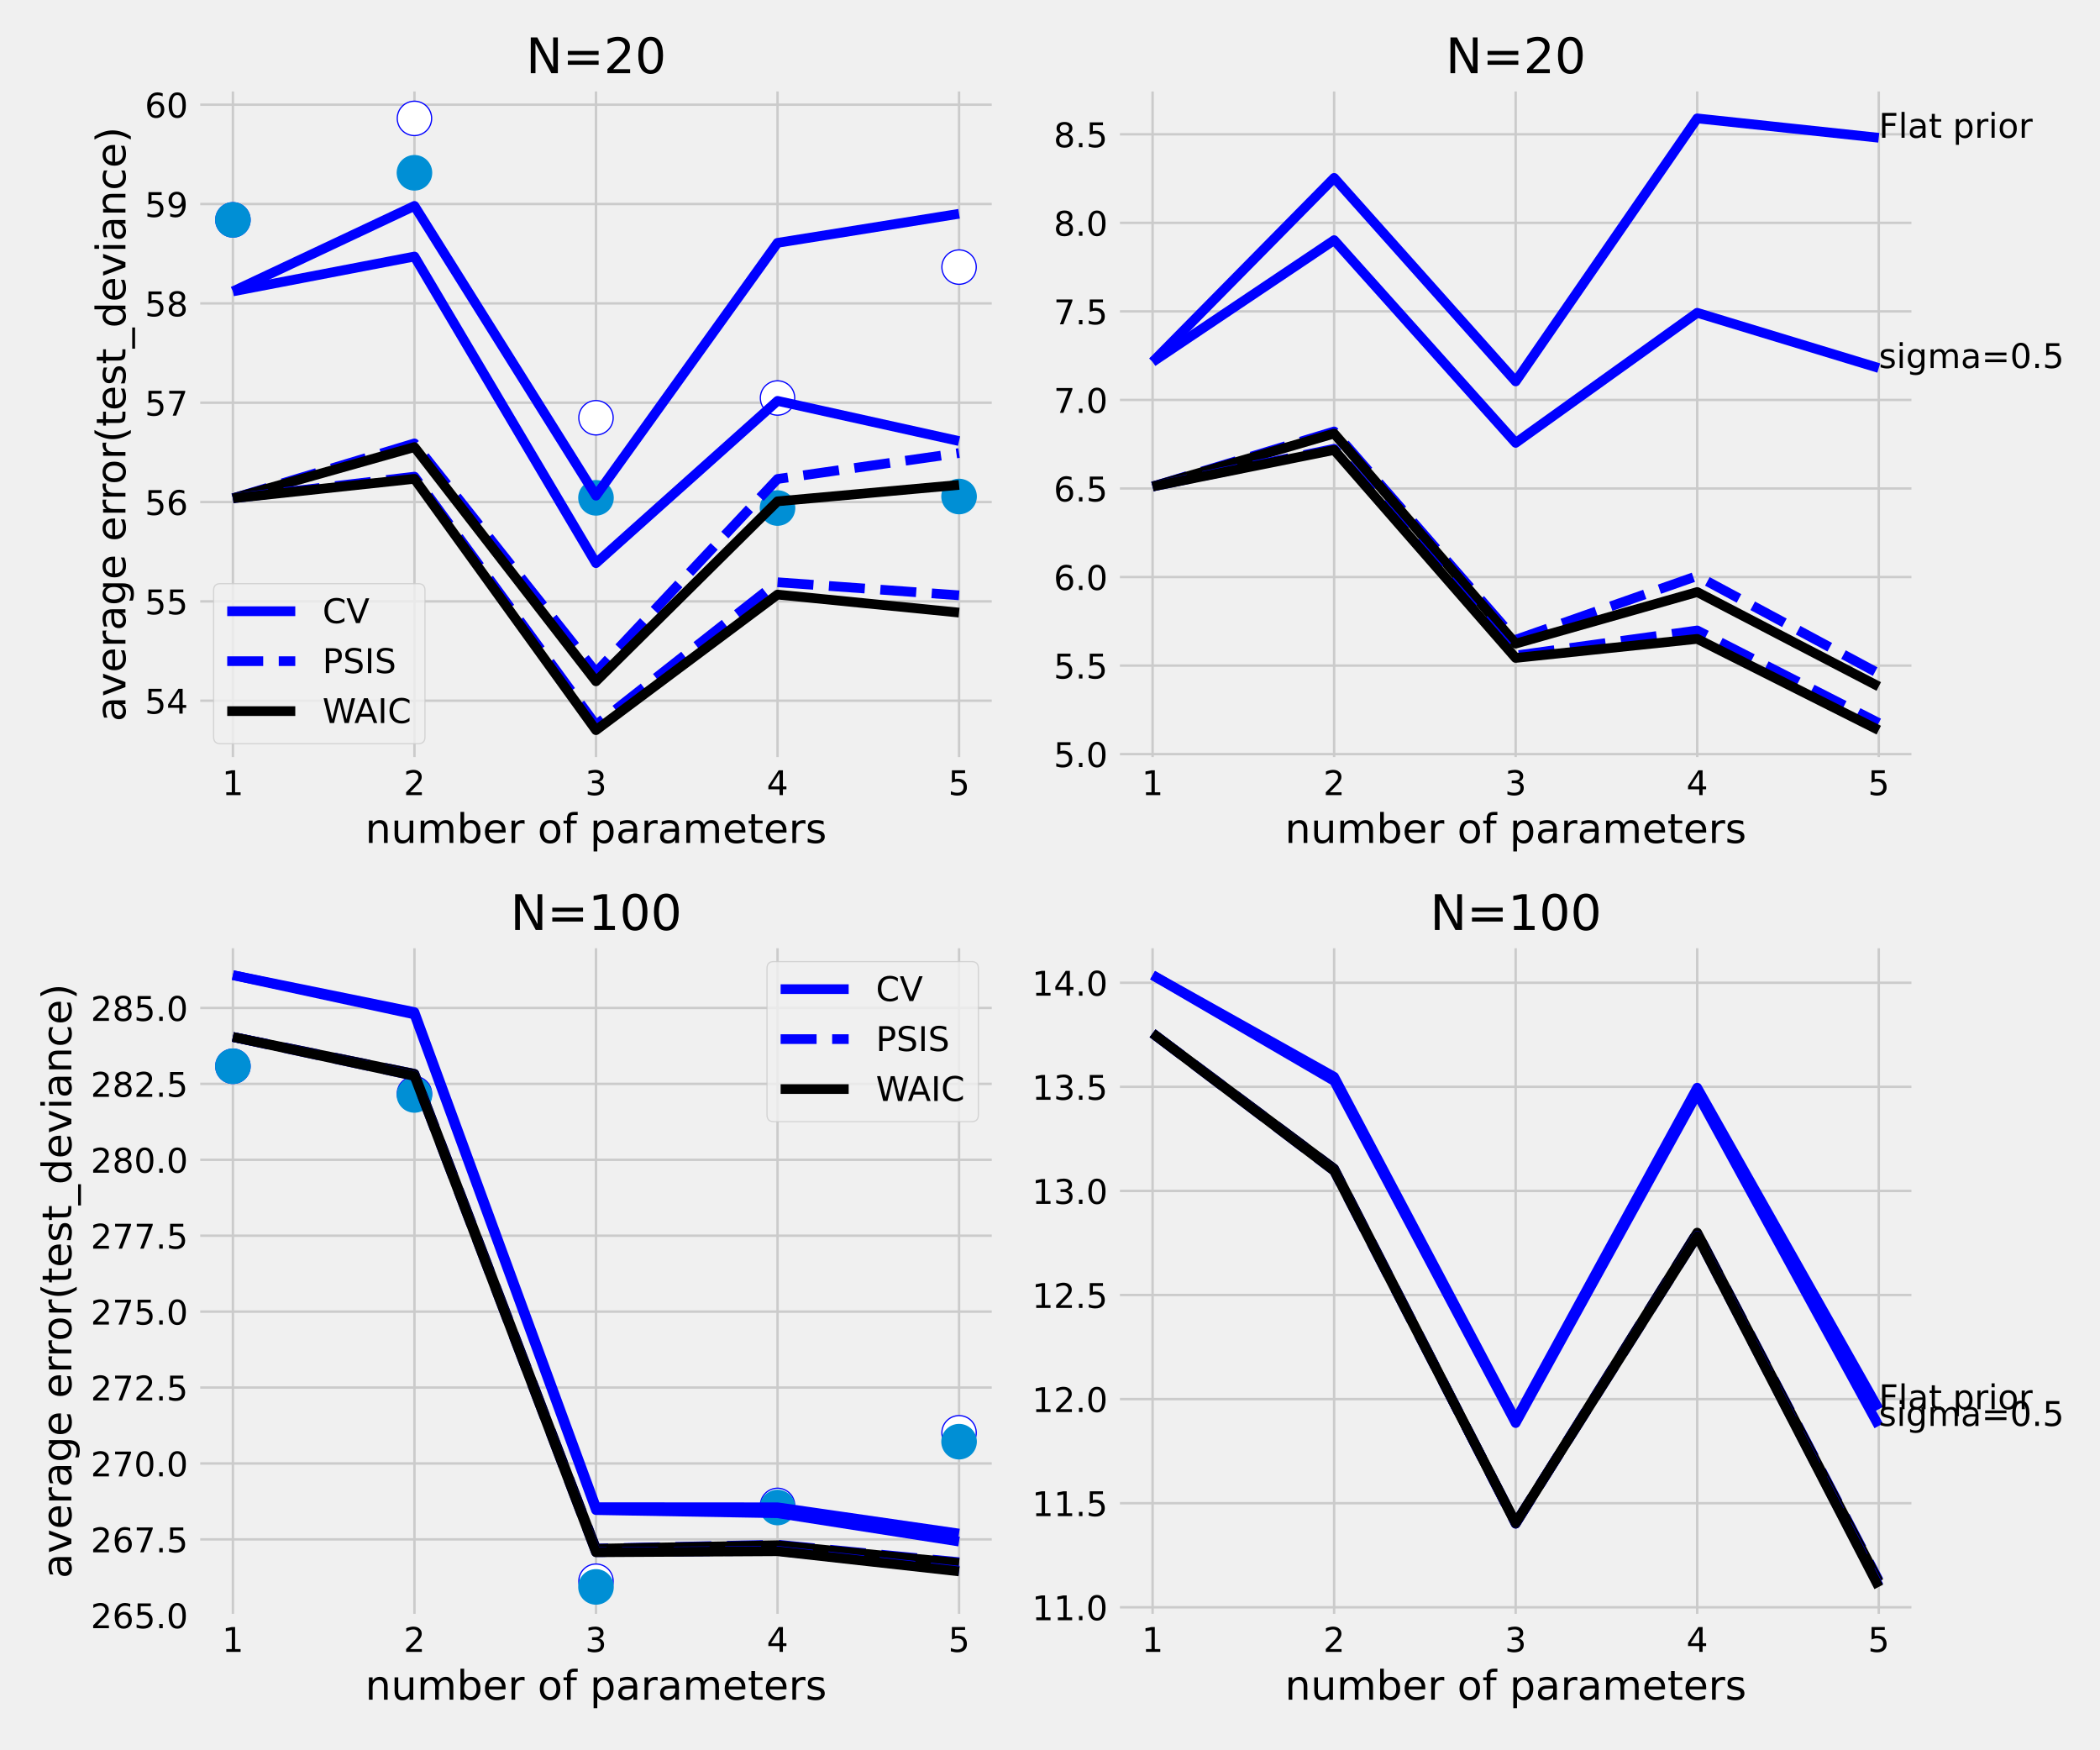 <?xml version="1.0" encoding="utf-8" standalone="no"?>
<!DOCTYPE svg PUBLIC "-//W3C//DTD SVG 1.1//EN"
  "http://www.w3.org/Graphics/SVG/1.1/DTD/svg11.dtd">
<!-- Created with matplotlib (https://matplotlib.org/) -->
<svg height="720pt" version="1.1" viewBox="0 0 864 720" width="864pt" xmlns="http://www.w3.org/2000/svg" xmlns:xlink="http://www.w3.org/1999/xlink">
 <defs>
  <style type="text/css">
*{stroke-linecap:butt;stroke-linejoin:round;}
  </style>
 </defs>
 <g id="figure_1">
  <g id="patch_1">
   <path d="M 0 720 
L 864 720 
L 864 0 
L 0 0 
z
" style="fill:#f0f0f0;"/>
  </g>
  <g id="axes_1">
   <g id="patch_2">
    <path d="M 80.886 312.94 
L 409.526 312.94 
L 409.526 36.12 
L 80.886 36.12 
z
" style="fill:#f0f0f0;"/>
   </g>
   <g id="matplotlib.axis_1">
    <g id="xtick_1">
     <g id="line2d_1">
      <path clip-path="url(#pc231eb9bb7)" d="M 95.824 312.94 
L 95.824 36.12 
" style="fill:none;stroke:#cbcbcb;"/>
     </g>
     <g id="line2d_2"/>
     <g id="text_1">
      <!-- 1 -->
      <defs>
       <path d="M 12.406 8.297 
L 28.516 8.297 
L 28.516 63.922 
L 10.984 60.406 
L 10.984 69.391 
L 28.422 72.906 
L 38.281 72.906 
L 38.281 8.297 
L 54.391 8.297 
L 54.391 0 
L 12.406 0 
z
" id="DejaVuSans-49"/>
      </defs>
      <g transform="translate(91.37 327.078)scale(0.14 -0.14)">
       <use xlink:href="#DejaVuSans-49"/>
      </g>
     </g>
    </g>
    <g id="xtick_2">
     <g id="line2d_3">
      <path clip-path="url(#pc231eb9bb7)" d="M 170.515 312.94 
L 170.515 36.12 
" style="fill:none;stroke:#cbcbcb;"/>
     </g>
     <g id="line2d_4"/>
     <g id="text_2">
      <!-- 2 -->
      <defs>
       <path d="M 19.188 8.297 
L 53.609 8.297 
L 53.609 0 
L 7.328 0 
L 7.328 8.297 
Q 12.938 14.109 22.625 23.891 
Q 32.328 33.688 34.812 36.531 
Q 39.547 41.844 41.422 45.531 
Q 43.312 49.219 43.312 52.781 
Q 43.312 58.594 39.234 62.25 
Q 35.156 65.922 28.609 65.922 
Q 23.969 65.922 18.812 64.312 
Q 13.672 62.703 7.812 59.422 
L 7.812 69.391 
Q 13.766 71.781 18.938 73 
Q 24.125 74.219 28.422 74.219 
Q 39.75 74.219 46.484 68.547 
Q 53.219 62.891 53.219 53.422 
Q 53.219 48.922 51.531 44.891 
Q 49.859 40.875 45.406 35.406 
Q 44.188 33.984 37.641 27.219 
Q 31.109 20.453 19.188 8.297 
z
" id="DejaVuSans-50"/>
      </defs>
      <g transform="translate(166.061 327.078)scale(0.14 -0.14)">
       <use xlink:href="#DejaVuSans-50"/>
      </g>
     </g>
    </g>
    <g id="xtick_3">
     <g id="line2d_5">
      <path clip-path="url(#pc231eb9bb7)" d="M 245.206 312.94 
L 245.206 36.12 
" style="fill:none;stroke:#cbcbcb;"/>
     </g>
     <g id="line2d_6"/>
     <g id="text_3">
      <!-- 3 -->
      <defs>
       <path d="M 40.578 39.312 
Q 47.656 37.797 51.625 33 
Q 55.609 28.219 55.609 21.188 
Q 55.609 10.406 48.188 4.484 
Q 40.766 -1.422 27.094 -1.422 
Q 22.516 -1.422 17.656 -0.516 
Q 12.797 0.391 7.625 2.203 
L 7.625 11.719 
Q 11.719 9.328 16.594 8.109 
Q 21.484 6.891 26.812 6.891 
Q 36.078 6.891 40.938 10.547 
Q 45.797 14.203 45.797 21.188 
Q 45.797 27.641 41.281 31.266 
Q 36.766 34.906 28.719 34.906 
L 20.219 34.906 
L 20.219 43.016 
L 29.109 43.016 
Q 36.375 43.016 40.234 45.922 
Q 44.094 48.828 44.094 54.297 
Q 44.094 59.906 40.109 62.906 
Q 36.141 65.922 28.719 65.922 
Q 24.656 65.922 20.016 65.031 
Q 15.375 64.156 9.812 62.312 
L 9.812 71.094 
Q 15.438 72.656 20.344 73.438 
Q 25.25 74.219 29.594 74.219 
Q 40.828 74.219 47.359 69.109 
Q 53.906 64.016 53.906 55.328 
Q 53.906 49.266 50.438 45.094 
Q 46.969 40.922 40.578 39.312 
z
" id="DejaVuSans-51"/>
      </defs>
      <g transform="translate(240.752 327.078)scale(0.14 -0.14)">
       <use xlink:href="#DejaVuSans-51"/>
      </g>
     </g>
    </g>
    <g id="xtick_4">
     <g id="line2d_7">
      <path clip-path="url(#pc231eb9bb7)" d="M 319.897 312.94 
L 319.897 36.12 
" style="fill:none;stroke:#cbcbcb;"/>
     </g>
     <g id="line2d_8"/>
     <g id="text_4">
      <!-- 4 -->
      <defs>
       <path d="M 37.797 64.312 
L 12.891 25.391 
L 37.797 25.391 
z
M 35.203 72.906 
L 47.609 72.906 
L 47.609 25.391 
L 58.016 25.391 
L 58.016 17.188 
L 47.609 17.188 
L 47.609 0 
L 37.797 0 
L 37.797 17.188 
L 4.891 17.188 
L 4.891 26.703 
z
" id="DejaVuSans-52"/>
      </defs>
      <g transform="translate(315.443 327.078)scale(0.14 -0.14)">
       <use xlink:href="#DejaVuSans-52"/>
      </g>
     </g>
    </g>
    <g id="xtick_5">
     <g id="line2d_9">
      <path clip-path="url(#pc231eb9bb7)" d="M 394.587 312.94 
L 394.587 36.12 
" style="fill:none;stroke:#cbcbcb;"/>
     </g>
     <g id="line2d_10"/>
     <g id="text_5">
      <!-- 5 -->
      <defs>
       <path d="M 10.797 72.906 
L 49.516 72.906 
L 49.516 64.594 
L 19.828 64.594 
L 19.828 46.734 
Q 21.969 47.469 24.109 47.828 
Q 26.266 48.188 28.422 48.188 
Q 40.625 48.188 47.75 41.5 
Q 54.891 34.812 54.891 23.391 
Q 54.891 11.625 47.562 5.094 
Q 40.234 -1.422 26.906 -1.422 
Q 22.312 -1.422 17.547 -0.641 
Q 12.797 0.141 7.719 1.703 
L 7.719 11.625 
Q 12.109 9.234 16.797 8.062 
Q 21.484 6.891 26.703 6.891 
Q 35.156 6.891 40.078 11.328 
Q 45.016 15.766 45.016 23.391 
Q 45.016 31 40.078 35.438 
Q 35.156 39.891 26.703 39.891 
Q 22.75 39.891 18.812 39.016 
Q 14.891 38.141 10.797 36.281 
z
" id="DejaVuSans-53"/>
      </defs>
      <g transform="translate(390.134 327.078)scale(0.14 -0.14)">
       <use xlink:href="#DejaVuSans-53"/>
      </g>
     </g>
    </g>
    <g id="text_6">
     <!-- number of parameters -->
     <defs>
      <path d="M 54.891 33.016 
L 54.891 0 
L 45.906 0 
L 45.906 32.719 
Q 45.906 40.484 42.875 44.328 
Q 39.844 48.188 33.797 48.188 
Q 26.516 48.188 22.312 43.547 
Q 18.109 38.922 18.109 30.906 
L 18.109 0 
L 9.078 0 
L 9.078 54.688 
L 18.109 54.688 
L 18.109 46.188 
Q 21.344 51.125 25.703 53.562 
Q 30.078 56 35.797 56 
Q 45.219 56 50.047 50.172 
Q 54.891 44.344 54.891 33.016 
z
" id="DejaVuSans-110"/>
      <path d="M 8.5 21.578 
L 8.5 54.688 
L 17.484 54.688 
L 17.484 21.922 
Q 17.484 14.156 20.5 10.266 
Q 23.531 6.391 29.594 6.391 
Q 36.859 6.391 41.078 11.031 
Q 45.312 15.672 45.312 23.688 
L 45.312 54.688 
L 54.297 54.688 
L 54.297 0 
L 45.312 0 
L 45.312 8.406 
Q 42.047 3.422 37.719 1 
Q 33.406 -1.422 27.688 -1.422 
Q 18.266 -1.422 13.375 4.438 
Q 8.5 10.297 8.5 21.578 
z
M 31.109 56 
z
" id="DejaVuSans-117"/>
      <path d="M 52 44.188 
Q 55.375 50.25 60.062 53.125 
Q 64.75 56 71.094 56 
Q 79.641 56 84.281 50.016 
Q 88.922 44.047 88.922 33.016 
L 88.922 0 
L 79.891 0 
L 79.891 32.719 
Q 79.891 40.578 77.094 44.375 
Q 74.312 48.188 68.609 48.188 
Q 61.625 48.188 57.562 43.547 
Q 53.516 38.922 53.516 30.906 
L 53.516 0 
L 44.484 0 
L 44.484 32.719 
Q 44.484 40.625 41.703 44.406 
Q 38.922 48.188 33.109 48.188 
Q 26.219 48.188 22.156 43.531 
Q 18.109 38.875 18.109 30.906 
L 18.109 0 
L 9.078 0 
L 9.078 54.688 
L 18.109 54.688 
L 18.109 46.188 
Q 21.188 51.219 25.484 53.609 
Q 29.781 56 35.688 56 
Q 41.656 56 45.828 52.969 
Q 50 49.953 52 44.188 
z
" id="DejaVuSans-109"/>
      <path d="M 48.688 27.297 
Q 48.688 37.203 44.609 42.844 
Q 40.531 48.484 33.406 48.484 
Q 26.266 48.484 22.188 42.844 
Q 18.109 37.203 18.109 27.297 
Q 18.109 17.391 22.188 11.75 
Q 26.266 6.109 33.406 6.109 
Q 40.531 6.109 44.609 11.75 
Q 48.688 17.391 48.688 27.297 
z
M 18.109 46.391 
Q 20.953 51.266 25.266 53.625 
Q 29.594 56 35.594 56 
Q 45.562 56 51.781 48.094 
Q 58.016 40.188 58.016 27.297 
Q 58.016 14.406 51.781 6.484 
Q 45.562 -1.422 35.594 -1.422 
Q 29.594 -1.422 25.266 0.953 
Q 20.953 3.328 18.109 8.203 
L 18.109 0 
L 9.078 0 
L 9.078 75.984 
L 18.109 75.984 
z
" id="DejaVuSans-98"/>
      <path d="M 56.203 29.594 
L 56.203 25.203 
L 14.891 25.203 
Q 15.484 15.922 20.484 11.062 
Q 25.484 6.203 34.422 6.203 
Q 39.594 6.203 44.453 7.469 
Q 49.312 8.734 54.109 11.281 
L 54.109 2.781 
Q 49.266 0.734 44.188 -0.344 
Q 39.109 -1.422 33.891 -1.422 
Q 20.797 -1.422 13.156 6.188 
Q 5.516 13.812 5.516 26.812 
Q 5.516 40.234 12.766 48.109 
Q 20.016 56 32.328 56 
Q 43.359 56 49.781 48.891 
Q 56.203 41.797 56.203 29.594 
z
M 47.219 32.234 
Q 47.125 39.594 43.094 43.984 
Q 39.062 48.391 32.422 48.391 
Q 24.906 48.391 20.391 44.141 
Q 15.875 39.891 15.188 32.172 
z
" id="DejaVuSans-101"/>
      <path d="M 41.109 46.297 
Q 39.594 47.172 37.812 47.578 
Q 36.031 48 33.891 48 
Q 26.266 48 22.188 43.047 
Q 18.109 38.094 18.109 28.812 
L 18.109 0 
L 9.078 0 
L 9.078 54.688 
L 18.109 54.688 
L 18.109 46.188 
Q 20.953 51.172 25.484 53.578 
Q 30.031 56 36.531 56 
Q 37.453 56 38.578 55.875 
Q 39.703 55.766 41.062 55.516 
z
" id="DejaVuSans-114"/>
      <path id="DejaVuSans-32"/>
      <path d="M 30.609 48.391 
Q 23.391 48.391 19.188 42.75 
Q 14.984 37.109 14.984 27.297 
Q 14.984 17.484 19.156 11.844 
Q 23.344 6.203 30.609 6.203 
Q 37.797 6.203 41.984 11.859 
Q 46.188 17.531 46.188 27.297 
Q 46.188 37.016 41.984 42.703 
Q 37.797 48.391 30.609 48.391 
z
M 30.609 56 
Q 42.328 56 49.016 48.375 
Q 55.719 40.766 55.719 27.297 
Q 55.719 13.875 49.016 6.219 
Q 42.328 -1.422 30.609 -1.422 
Q 18.844 -1.422 12.172 6.219 
Q 5.516 13.875 5.516 27.297 
Q 5.516 40.766 12.172 48.375 
Q 18.844 56 30.609 56 
z
" id="DejaVuSans-111"/>
      <path d="M 37.109 75.984 
L 37.109 68.5 
L 28.516 68.5 
Q 23.688 68.5 21.797 66.547 
Q 19.922 64.594 19.922 59.516 
L 19.922 54.688 
L 34.719 54.688 
L 34.719 47.703 
L 19.922 47.703 
L 19.922 0 
L 10.891 0 
L 10.891 47.703 
L 2.297 47.703 
L 2.297 54.688 
L 10.891 54.688 
L 10.891 58.5 
Q 10.891 67.625 15.141 71.797 
Q 19.391 75.984 28.609 75.984 
z
" id="DejaVuSans-102"/>
      <path d="M 18.109 8.203 
L 18.109 -20.797 
L 9.078 -20.797 
L 9.078 54.688 
L 18.109 54.688 
L 18.109 46.391 
Q 20.953 51.266 25.266 53.625 
Q 29.594 56 35.594 56 
Q 45.562 56 51.781 48.094 
Q 58.016 40.188 58.016 27.297 
Q 58.016 14.406 51.781 6.484 
Q 45.562 -1.422 35.594 -1.422 
Q 29.594 -1.422 25.266 0.953 
Q 20.953 3.328 18.109 8.203 
z
M 48.688 27.297 
Q 48.688 37.203 44.609 42.844 
Q 40.531 48.484 33.406 48.484 
Q 26.266 48.484 22.188 42.844 
Q 18.109 37.203 18.109 27.297 
Q 18.109 17.391 22.188 11.75 
Q 26.266 6.109 33.406 6.109 
Q 40.531 6.109 44.609 11.75 
Q 48.688 17.391 48.688 27.297 
z
" id="DejaVuSans-112"/>
      <path d="M 34.281 27.484 
Q 23.391 27.484 19.188 25 
Q 14.984 22.516 14.984 16.5 
Q 14.984 11.719 18.141 8.906 
Q 21.297 6.109 26.703 6.109 
Q 34.188 6.109 38.703 11.406 
Q 43.219 16.703 43.219 25.484 
L 43.219 27.484 
z
M 52.203 31.203 
L 52.203 0 
L 43.219 0 
L 43.219 8.297 
Q 40.141 3.328 35.547 0.953 
Q 30.953 -1.422 24.312 -1.422 
Q 15.922 -1.422 10.953 3.297 
Q 6 8.016 6 15.922 
Q 6 25.141 12.172 29.828 
Q 18.359 34.516 30.609 34.516 
L 43.219 34.516 
L 43.219 35.406 
Q 43.219 41.609 39.141 45 
Q 35.062 48.391 27.688 48.391 
Q 23 48.391 18.547 47.266 
Q 14.109 46.141 10.016 43.891 
L 10.016 52.203 
Q 14.938 54.109 19.578 55.047 
Q 24.219 56 28.609 56 
Q 40.484 56 46.344 49.844 
Q 52.203 43.703 52.203 31.203 
z
" id="DejaVuSans-97"/>
      <path d="M 18.312 70.219 
L 18.312 54.688 
L 36.812 54.688 
L 36.812 47.703 
L 18.312 47.703 
L 18.312 18.016 
Q 18.312 11.328 20.141 9.422 
Q 21.969 7.516 27.594 7.516 
L 36.812 7.516 
L 36.812 0 
L 27.594 0 
Q 17.188 0 13.234 3.875 
Q 9.281 7.766 9.281 18.016 
L 9.281 47.703 
L 2.688 47.703 
L 2.688 54.688 
L 9.281 54.688 
L 9.281 70.219 
z
" id="DejaVuSans-116"/>
      <path d="M 44.281 53.078 
L 44.281 44.578 
Q 40.484 46.531 36.375 47.5 
Q 32.281 48.484 27.875 48.484 
Q 21.188 48.484 17.844 46.438 
Q 14.5 44.391 14.5 40.281 
Q 14.5 37.156 16.891 35.375 
Q 19.281 33.594 26.516 31.984 
L 29.594 31.297 
Q 39.156 29.25 43.188 25.516 
Q 47.219 21.781 47.219 15.094 
Q 47.219 7.469 41.188 3.016 
Q 35.156 -1.422 24.609 -1.422 
Q 20.219 -1.422 15.453 -0.562 
Q 10.688 0.297 5.422 2 
L 5.422 11.281 
Q 10.406 8.688 15.234 7.391 
Q 20.062 6.109 24.812 6.109 
Q 31.156 6.109 34.562 8.281 
Q 37.984 10.453 37.984 14.406 
Q 37.984 18.062 35.516 20.016 
Q 33.062 21.969 24.703 23.781 
L 21.578 24.516 
Q 13.234 26.266 9.516 29.906 
Q 5.812 33.547 5.812 39.891 
Q 5.812 47.609 11.281 51.797 
Q 16.75 56 26.812 56 
Q 31.781 56 36.172 55.266 
Q 40.578 54.547 44.281 53.078 
z
" id="DejaVuSans-115"/>
     </defs>
     <g transform="translate(150.263 346.755)scale(0.168 -0.168)">
      <use xlink:href="#DejaVuSans-110"/>
      <use x="63.379" xlink:href="#DejaVuSans-117"/>
      <use x="126.758" xlink:href="#DejaVuSans-109"/>
      <use x="224.17" xlink:href="#DejaVuSans-98"/>
      <use x="287.646" xlink:href="#DejaVuSans-101"/>
      <use x="349.17" xlink:href="#DejaVuSans-114"/>
      <use x="390.283" xlink:href="#DejaVuSans-32"/>
      <use x="422.07" xlink:href="#DejaVuSans-111"/>
      <use x="483.252" xlink:href="#DejaVuSans-102"/>
      <use x="518.457" xlink:href="#DejaVuSans-32"/>
      <use x="550.244" xlink:href="#DejaVuSans-112"/>
      <use x="613.721" xlink:href="#DejaVuSans-97"/>
      <use x="675" xlink:href="#DejaVuSans-114"/>
      <use x="716.113" xlink:href="#DejaVuSans-97"/>
      <use x="777.393" xlink:href="#DejaVuSans-109"/>
      <use x="874.805" xlink:href="#DejaVuSans-101"/>
      <use x="936.328" xlink:href="#DejaVuSans-116"/>
      <use x="975.537" xlink:href="#DejaVuSans-101"/>
      <use x="1037.061" xlink:href="#DejaVuSans-114"/>
      <use x="1078.174" xlink:href="#DejaVuSans-115"/>
     </g>
    </g>
   </g>
   <g id="matplotlib.axis_2">
    <g id="ytick_1">
     <g id="line2d_11">
      <path clip-path="url(#pc231eb9bb7)" d="M 80.886 288.24 
L 409.526 288.24 
" style="fill:none;stroke:#cbcbcb;"/>
     </g>
     <g id="line2d_12"/>
     <g id="text_7">
      <!-- 54 -->
      <g transform="translate(59.571 293.559)scale(0.14 -0.14)">
       <use xlink:href="#DejaVuSans-53"/>
       <use x="63.623" xlink:href="#DejaVuSans-52"/>
      </g>
     </g>
    </g>
    <g id="ytick_2">
     <g id="line2d_13">
      <path clip-path="url(#pc231eb9bb7)" d="M 80.886 247.378 
L 409.526 247.378 
" style="fill:none;stroke:#cbcbcb;"/>
     </g>
     <g id="line2d_14"/>
     <g id="text_8">
      <!-- 55 -->
      <g transform="translate(59.571 252.697)scale(0.14 -0.14)">
       <use xlink:href="#DejaVuSans-53"/>
       <use x="63.623" xlink:href="#DejaVuSans-53"/>
      </g>
     </g>
    </g>
    <g id="ytick_3">
     <g id="line2d_15">
      <path clip-path="url(#pc231eb9bb7)" d="M 80.886 206.516 
L 409.526 206.516 
" style="fill:none;stroke:#cbcbcb;"/>
     </g>
     <g id="line2d_16"/>
     <g id="text_9">
      <!-- 56 -->
      <defs>
       <path d="M 33.016 40.375 
Q 26.375 40.375 22.484 35.828 
Q 18.609 31.297 18.609 23.391 
Q 18.609 15.531 22.484 10.953 
Q 26.375 6.391 33.016 6.391 
Q 39.656 6.391 43.531 10.953 
Q 47.406 15.531 47.406 23.391 
Q 47.406 31.297 43.531 35.828 
Q 39.656 40.375 33.016 40.375 
z
M 52.594 71.297 
L 52.594 62.312 
Q 48.875 64.062 45.094 64.984 
Q 41.312 65.922 37.594 65.922 
Q 27.828 65.922 22.672 59.328 
Q 17.531 52.734 16.797 39.406 
Q 19.672 43.656 24.016 45.922 
Q 28.375 48.188 33.594 48.188 
Q 44.578 48.188 50.953 41.516 
Q 57.328 34.859 57.328 23.391 
Q 57.328 12.156 50.688 5.359 
Q 44.047 -1.422 33.016 -1.422 
Q 20.359 -1.422 13.672 8.266 
Q 6.984 17.969 6.984 36.375 
Q 6.984 53.656 15.188 63.938 
Q 23.391 74.219 37.203 74.219 
Q 40.922 74.219 44.703 73.484 
Q 48.484 72.75 52.594 71.297 
z
" id="DejaVuSans-54"/>
      </defs>
      <g transform="translate(59.571 211.835)scale(0.14 -0.14)">
       <use xlink:href="#DejaVuSans-53"/>
       <use x="63.623" xlink:href="#DejaVuSans-54"/>
      </g>
     </g>
    </g>
    <g id="ytick_4">
     <g id="line2d_17">
      <path clip-path="url(#pc231eb9bb7)" d="M 80.886 165.654 
L 409.526 165.654 
" style="fill:none;stroke:#cbcbcb;"/>
     </g>
     <g id="line2d_18"/>
     <g id="text_10">
      <!-- 57 -->
      <defs>
       <path d="M 8.203 72.906 
L 55.078 72.906 
L 55.078 68.703 
L 28.609 0 
L 18.312 0 
L 43.219 64.594 
L 8.203 64.594 
z
" id="DejaVuSans-55"/>
      </defs>
      <g transform="translate(59.571 170.972)scale(0.14 -0.14)">
       <use xlink:href="#DejaVuSans-53"/>
       <use x="63.623" xlink:href="#DejaVuSans-55"/>
      </g>
     </g>
    </g>
    <g id="ytick_5">
     <g id="line2d_19">
      <path clip-path="url(#pc231eb9bb7)" d="M 80.886 124.791 
L 409.526 124.791 
" style="fill:none;stroke:#cbcbcb;"/>
     </g>
     <g id="line2d_20"/>
     <g id="text_11">
      <!-- 58 -->
      <defs>
       <path d="M 31.781 34.625 
Q 24.75 34.625 20.719 30.859 
Q 16.703 27.094 16.703 20.516 
Q 16.703 13.922 20.719 10.156 
Q 24.75 6.391 31.781 6.391 
Q 38.812 6.391 42.859 10.172 
Q 46.922 13.969 46.922 20.516 
Q 46.922 27.094 42.891 30.859 
Q 38.875 34.625 31.781 34.625 
z
M 21.922 38.812 
Q 15.578 40.375 12.031 44.719 
Q 8.5 49.078 8.5 55.328 
Q 8.5 64.062 14.719 69.141 
Q 20.953 74.219 31.781 74.219 
Q 42.672 74.219 48.875 69.141 
Q 55.078 64.062 55.078 55.328 
Q 55.078 49.078 51.531 44.719 
Q 48 40.375 41.703 38.812 
Q 48.828 37.156 52.797 32.312 
Q 56.781 27.484 56.781 20.516 
Q 56.781 9.906 50.312 4.234 
Q 43.844 -1.422 31.781 -1.422 
Q 19.734 -1.422 13.25 4.234 
Q 6.781 9.906 6.781 20.516 
Q 6.781 27.484 10.781 32.312 
Q 14.797 37.156 21.922 38.812 
z
M 18.312 54.391 
Q 18.312 48.734 21.844 45.562 
Q 25.391 42.391 31.781 42.391 
Q 38.141 42.391 41.719 45.562 
Q 45.312 48.734 45.312 54.391 
Q 45.312 60.062 41.719 63.234 
Q 38.141 66.406 31.781 66.406 
Q 25.391 66.406 21.844 63.234 
Q 18.312 60.062 18.312 54.391 
z
" id="DejaVuSans-56"/>
      </defs>
      <g transform="translate(59.571 130.11)scale(0.14 -0.14)">
       <use xlink:href="#DejaVuSans-53"/>
       <use x="63.623" xlink:href="#DejaVuSans-56"/>
      </g>
     </g>
    </g>
    <g id="ytick_6">
     <g id="line2d_21">
      <path clip-path="url(#pc231eb9bb7)" d="M 80.886 83.929 
L 409.526 83.929 
" style="fill:none;stroke:#cbcbcb;"/>
     </g>
     <g id="line2d_22"/>
     <g id="text_12">
      <!-- 59 -->
      <defs>
       <path d="M 10.984 1.516 
L 10.984 10.5 
Q 14.703 8.734 18.5 7.812 
Q 22.312 6.891 25.984 6.891 
Q 35.75 6.891 40.891 13.453 
Q 46.047 20.016 46.781 33.406 
Q 43.953 29.203 39.594 26.953 
Q 35.25 24.703 29.984 24.703 
Q 19.047 24.703 12.672 31.312 
Q 6.297 37.938 6.297 49.422 
Q 6.297 60.641 12.938 67.422 
Q 19.578 74.219 30.609 74.219 
Q 43.266 74.219 49.922 64.516 
Q 56.594 54.828 56.594 36.375 
Q 56.594 19.141 48.406 8.859 
Q 40.234 -1.422 26.422 -1.422 
Q 22.703 -1.422 18.891 -0.688 
Q 15.094 0.047 10.984 1.516 
z
M 30.609 32.422 
Q 37.25 32.422 41.125 36.953 
Q 45.016 41.5 45.016 49.422 
Q 45.016 57.281 41.125 61.844 
Q 37.25 66.406 30.609 66.406 
Q 23.969 66.406 20.094 61.844 
Q 16.219 57.281 16.219 49.422 
Q 16.219 41.5 20.094 36.953 
Q 23.969 32.422 30.609 32.422 
z
" id="DejaVuSans-57"/>
      </defs>
      <g transform="translate(59.571 89.248)scale(0.14 -0.14)">
       <use xlink:href="#DejaVuSans-53"/>
       <use x="63.623" xlink:href="#DejaVuSans-57"/>
      </g>
     </g>
    </g>
    <g id="ytick_7">
     <g id="line2d_23">
      <path clip-path="url(#pc231eb9bb7)" d="M 80.886 43.067 
L 409.526 43.067 
" style="fill:none;stroke:#cbcbcb;"/>
     </g>
     <g id="line2d_24"/>
     <g id="text_13">
      <!-- 60 -->
      <defs>
       <path d="M 31.781 66.406 
Q 24.172 66.406 20.328 58.906 
Q 16.5 51.422 16.5 36.375 
Q 16.5 21.391 20.328 13.891 
Q 24.172 6.391 31.781 6.391 
Q 39.453 6.391 43.281 13.891 
Q 47.125 21.391 47.125 36.375 
Q 47.125 51.422 43.281 58.906 
Q 39.453 66.406 31.781 66.406 
z
M 31.781 74.219 
Q 44.047 74.219 50.516 64.516 
Q 56.984 54.828 56.984 36.375 
Q 56.984 17.969 50.516 8.266 
Q 44.047 -1.422 31.781 -1.422 
Q 19.531 -1.422 13.062 8.266 
Q 6.594 17.969 6.594 36.375 
Q 6.594 54.828 13.062 64.516 
Q 19.531 74.219 31.781 74.219 
z
" id="DejaVuSans-48"/>
      </defs>
      <g transform="translate(59.571 48.386)scale(0.14 -0.14)">
       <use xlink:href="#DejaVuSans-54"/>
       <use x="63.623" xlink:href="#DejaVuSans-48"/>
      </g>
     </g>
    </g>
    <g id="text_14">
     <!-- average error(test_deviance) -->
     <defs>
      <path d="M 2.984 54.688 
L 12.5 54.688 
L 29.594 8.797 
L 46.688 54.688 
L 56.203 54.688 
L 35.688 0 
L 23.484 0 
z
" id="DejaVuSans-118"/>
      <path d="M 45.406 27.984 
Q 45.406 37.75 41.375 43.109 
Q 37.359 48.484 30.078 48.484 
Q 22.859 48.484 18.828 43.109 
Q 14.797 37.75 14.797 27.984 
Q 14.797 18.266 18.828 12.891 
Q 22.859 7.516 30.078 7.516 
Q 37.359 7.516 41.375 12.891 
Q 45.406 18.266 45.406 27.984 
z
M 54.391 6.781 
Q 54.391 -7.172 48.188 -13.984 
Q 42 -20.797 29.203 -20.797 
Q 24.469 -20.797 20.266 -20.094 
Q 16.062 -19.391 12.109 -17.922 
L 12.109 -9.188 
Q 16.062 -11.328 19.922 -12.344 
Q 23.781 -13.375 27.781 -13.375 
Q 36.625 -13.375 41.016 -8.766 
Q 45.406 -4.156 45.406 5.172 
L 45.406 9.625 
Q 42.625 4.781 38.281 2.391 
Q 33.938 0 27.875 0 
Q 17.828 0 11.672 7.656 
Q 5.516 15.328 5.516 27.984 
Q 5.516 40.672 11.672 48.328 
Q 17.828 56 27.875 56 
Q 33.938 56 38.281 53.609 
Q 42.625 51.219 45.406 46.391 
L 45.406 54.688 
L 54.391 54.688 
z
" id="DejaVuSans-103"/>
      <path d="M 31 75.875 
Q 24.469 64.656 21.281 53.656 
Q 18.109 42.672 18.109 31.391 
Q 18.109 20.125 21.312 9.062 
Q 24.516 -2 31 -13.188 
L 23.188 -13.188 
Q 15.875 -1.703 12.234 9.375 
Q 8.594 20.453 8.594 31.391 
Q 8.594 42.281 12.203 53.312 
Q 15.828 64.359 23.188 75.875 
z
" id="DejaVuSans-40"/>
      <path d="M 50.984 -16.609 
L 50.984 -23.578 
L -0.984 -23.578 
L -0.984 -16.609 
z
" id="DejaVuSans-95"/>
      <path d="M 45.406 46.391 
L 45.406 75.984 
L 54.391 75.984 
L 54.391 0 
L 45.406 0 
L 45.406 8.203 
Q 42.578 3.328 38.25 0.953 
Q 33.938 -1.422 27.875 -1.422 
Q 17.969 -1.422 11.734 6.484 
Q 5.516 14.406 5.516 27.297 
Q 5.516 40.188 11.734 48.094 
Q 17.969 56 27.875 56 
Q 33.938 56 38.25 53.625 
Q 42.578 51.266 45.406 46.391 
z
M 14.797 27.297 
Q 14.797 17.391 18.875 11.75 
Q 22.953 6.109 30.078 6.109 
Q 37.203 6.109 41.297 11.75 
Q 45.406 17.391 45.406 27.297 
Q 45.406 37.203 41.297 42.844 
Q 37.203 48.484 30.078 48.484 
Q 22.953 48.484 18.875 42.844 
Q 14.797 37.203 14.797 27.297 
z
" id="DejaVuSans-100"/>
      <path d="M 9.422 54.688 
L 18.406 54.688 
L 18.406 0 
L 9.422 0 
z
M 9.422 75.984 
L 18.406 75.984 
L 18.406 64.594 
L 9.422 64.594 
z
" id="DejaVuSans-105"/>
      <path d="M 48.781 52.594 
L 48.781 44.188 
Q 44.969 46.297 41.141 47.344 
Q 37.312 48.391 33.406 48.391 
Q 24.656 48.391 19.812 42.844 
Q 14.984 37.312 14.984 27.297 
Q 14.984 17.281 19.812 11.734 
Q 24.656 6.203 33.406 6.203 
Q 37.312 6.203 41.141 7.25 
Q 44.969 8.297 48.781 10.406 
L 48.781 2.094 
Q 45.016 0.344 40.984 -0.531 
Q 36.969 -1.422 32.422 -1.422 
Q 20.062 -1.422 12.781 6.344 
Q 5.516 14.109 5.516 27.297 
Q 5.516 40.672 12.859 48.328 
Q 20.219 56 33.016 56 
Q 37.156 56 41.109 55.141 
Q 45.062 54.297 48.781 52.594 
z
" id="DejaVuSans-99"/>
      <path d="M 8.016 75.875 
L 15.828 75.875 
Q 23.141 64.359 26.781 53.312 
Q 30.422 42.281 30.422 31.391 
Q 30.422 20.453 26.781 9.375 
Q 23.141 -1.703 15.828 -13.188 
L 8.016 -13.188 
Q 14.5 -2 17.703 9.062 
Q 20.906 20.125 20.906 31.391 
Q 20.906 42.672 17.703 53.656 
Q 14.5 64.656 8.016 75.875 
z
" id="DejaVuSans-41"/>
     </defs>
     <g transform="translate(51.609 296.872)rotate(-90)scale(0.168 -0.168)">
      <use xlink:href="#DejaVuSans-97"/>
      <use x="61.279" xlink:href="#DejaVuSans-118"/>
      <use x="120.459" xlink:href="#DejaVuSans-101"/>
      <use x="181.982" xlink:href="#DejaVuSans-114"/>
      <use x="223.096" xlink:href="#DejaVuSans-97"/>
      <use x="284.375" xlink:href="#DejaVuSans-103"/>
      <use x="347.852" xlink:href="#DejaVuSans-101"/>
      <use x="409.375" xlink:href="#DejaVuSans-32"/>
      <use x="441.162" xlink:href="#DejaVuSans-101"/>
      <use x="502.686" xlink:href="#DejaVuSans-114"/>
      <use x="542.049" xlink:href="#DejaVuSans-114"/>
      <use x="580.912" xlink:href="#DejaVuSans-111"/>
      <use x="642.094" xlink:href="#DejaVuSans-114"/>
      <use x="683.207" xlink:href="#DejaVuSans-40"/>
      <use x="722.221" xlink:href="#DejaVuSans-116"/>
      <use x="761.43" xlink:href="#DejaVuSans-101"/>
      <use x="822.953" xlink:href="#DejaVuSans-115"/>
      <use x="875.053" xlink:href="#DejaVuSans-116"/>
      <use x="914.262" xlink:href="#DejaVuSans-95"/>
      <use x="964.262" xlink:href="#DejaVuSans-100"/>
      <use x="1027.738" xlink:href="#DejaVuSans-101"/>
      <use x="1089.262" xlink:href="#DejaVuSans-118"/>
      <use x="1148.441" xlink:href="#DejaVuSans-105"/>
      <use x="1176.225" xlink:href="#DejaVuSans-97"/>
      <use x="1237.504" xlink:href="#DejaVuSans-110"/>
      <use x="1300.883" xlink:href="#DejaVuSans-99"/>
      <use x="1355.863" xlink:href="#DejaVuSans-101"/>
      <use x="1417.387" xlink:href="#DejaVuSans-41"/>
     </g>
    </g>
   </g>
   <g id="PathCollection_1">
    <defs>
     <path d="M 0 7.071 
C 1.875 7.071 3.674 6.326 5 5 
C 6.326 3.674 7.071 1.875 7.071 0 
C 7.071 -1.875 6.326 -3.674 5 -5 
C 3.674 -6.326 1.875 -7.071 0 -7.071 
C -1.875 -7.071 -3.674 -6.326 -5 -5 
C -6.326 -3.674 -7.071 -1.875 -7.071 0 
C -7.071 1.875 -6.326 3.674 -5 5 
C -3.674 6.326 -1.875 7.071 0 7.071 
z
" id="m48960631c2" style="stroke:#0000ff;stroke-width:0.5;"/>
    </defs>
    <g clip-path="url(#pc231eb9bb7)">
     <use style="fill:#ffffff;stroke:#0000ff;stroke-width:0.5;" x="95.824" xlink:href="#m48960631c2" y="90.448"/>
     <use style="fill:#ffffff;stroke:#0000ff;stroke-width:0.5;" x="170.515" xlink:href="#m48960631c2" y="48.703"/>
     <use style="fill:#ffffff;stroke:#0000ff;stroke-width:0.5;" x="245.206" xlink:href="#m48960631c2" y="171.851"/>
     <use style="fill:#ffffff;stroke:#0000ff;stroke-width:0.5;" x="319.897" xlink:href="#m48960631c2" y="163.718"/>
     <use style="fill:#ffffff;stroke:#0000ff;stroke-width:0.5;" x="394.587" xlink:href="#m48960631c2" y="109.872"/>
    </g>
   </g>
   <g id="PathCollection_2">
    <defs>
     <path d="M 0 7.071 
C 1.875 7.071 3.674 6.326 5 5 
C 6.326 3.674 7.071 1.875 7.071 0 
C 7.071 -1.875 6.326 -3.674 5 -5 
C 3.674 -6.326 1.875 -7.071 0 -7.071 
C -1.875 -7.071 -3.674 -6.326 -5 -5 
C -6.326 -3.674 -7.071 -1.875 -7.071 0 
C -7.071 1.875 -6.326 3.674 -5 5 
C -3.674 6.326 -1.875 7.071 0 7.071 
z
" id="m2c6ca777bc" style="stroke:#008fd5;stroke-width:0.5;"/>
    </defs>
    <g clip-path="url(#pc231eb9bb7)">
     <use style="fill:#008fd5;stroke:#008fd5;stroke-width:0.5;" x="95.824" xlink:href="#m2c6ca777bc" y="90.448"/>
     <use style="fill:#008fd5;stroke:#008fd5;stroke-width:0.5;" x="170.515" xlink:href="#m2c6ca777bc" y="71.079"/>
     <use style="fill:#008fd5;stroke:#008fd5;stroke-width:0.5;" x="245.206" xlink:href="#m2c6ca777bc" y="204.79"/>
     <use style="fill:#008fd5;stroke:#008fd5;stroke-width:0.5;" x="319.897" xlink:href="#m2c6ca777bc" y="208.988"/>
     <use style="fill:#008fd5;stroke:#008fd5;stroke-width:0.5;" x="394.587" xlink:href="#m2c6ca777bc" y="204.248"/>
    </g>
   </g>
   <g id="line2d_25">
    <path clip-path="url(#pc231eb9bb7)" d="M 95.824 119.862 
L 170.515 84.706 
L 245.206 203.898 
L 319.897 99.901 
L 394.587 87.939 
" style="fill:none;stroke:#0000ff;stroke-width:4;"/>
   </g>
   <g id="line2d_26">
    <path clip-path="url(#pc231eb9bb7)" d="M 95.824 204.973 
L 170.515 182.402 
L 245.206 276.526 
L 319.897 197.036 
L 394.587 186.37 
" style="fill:none;stroke:#0000ff;stroke-dasharray:14.8,6.4;stroke-dashoffset:0;stroke-width:4;"/>
   </g>
   <g id="line2d_27">
    <path clip-path="url(#pc231eb9bb7)" d="M 95.824 204.973 
L 170.515 183.918 
L 245.206 280.265 
L 319.897 206.229 
L 394.587 199.465 
" style="fill:none;stroke:#000000;stroke-width:4;"/>
   </g>
   <g id="line2d_28">
    <path clip-path="url(#pc231eb9bb7)" d="M 95.824 119.862 
L 170.515 105.529 
L 245.206 231.653 
L 319.897 164.905 
L 394.587 181.439 
" style="fill:none;stroke:#0000ff;stroke-width:4;"/>
   </g>
   <g id="line2d_29">
    <path clip-path="url(#pc231eb9bb7)" d="M 95.824 204.973 
L 170.515 196.073 
L 245.206 298.245 
L 319.897 239.516 
L 394.587 244.891 
" style="fill:none;stroke:#0000ff;stroke-dasharray:14.8,6.4;stroke-dashoffset:0;stroke-width:4;"/>
   </g>
   <g id="line2d_30">
    <path clip-path="url(#pc231eb9bb7)" d="M 95.824 204.973 
L 170.515 196.969 
L 245.206 300.357 
L 319.897 244.586 
L 394.587 252.002 
" style="fill:none;stroke:#000000;stroke-width:4;"/>
   </g>
   <g id="patch_3">
    <path d="M 80.886 312.94 
L 80.886 36.12 
" style="fill:none;stroke:#f0f0f0;stroke-linecap:square;stroke-linejoin:miter;stroke-width:3;"/>
   </g>
   <g id="patch_4">
    <path d="M 409.526 312.94 
L 409.526 36.12 
" style="fill:none;stroke:#f0f0f0;stroke-linecap:square;stroke-linejoin:miter;stroke-width:3;"/>
   </g>
   <g id="patch_5">
    <path d="M 80.886 312.94 
L 409.526 312.94 
" style="fill:none;stroke:#f0f0f0;stroke-linecap:square;stroke-linejoin:miter;stroke-width:3;"/>
   </g>
   <g id="patch_6">
    <path d="M 80.886 36.12 
L 409.526 36.12 
" style="fill:none;stroke:#f0f0f0;stroke-linecap:square;stroke-linejoin:miter;stroke-width:3;"/>
   </g>
   <g id="text_15">
    <!-- N=20 -->
    <defs>
     <path d="M 9.812 72.906 
L 23.094 72.906 
L 55.422 11.922 
L 55.422 72.906 
L 64.984 72.906 
L 64.984 0 
L 51.703 0 
L 19.391 60.984 
L 19.391 0 
L 9.812 0 
z
" id="DejaVuSans-78"/>
     <path d="M 10.594 45.406 
L 73.188 45.406 
L 73.188 37.203 
L 10.594 37.203 
z
M 10.594 25.484 
L 73.188 25.484 
L 73.188 17.188 
L 10.594 17.188 
z
" id="DejaVuSans-61"/>
    </defs>
    <g transform="translate(216.391 30.12)scale(0.202 -0.202)">
     <use xlink:href="#DejaVuSans-78"/>
     <use x="74.805" xlink:href="#DejaVuSans-61"/>
     <use x="158.594" xlink:href="#DejaVuSans-50"/>
     <use x="222.217" xlink:href="#DejaVuSans-48"/>
    </g>
   </g>
   <g id="legend_1">
    <g id="patch_7">
     <path d="M 90.686 305.94 
L 172.041 305.94 
Q 174.841 305.94 174.841 303.14 
L 174.841 242.892 
Q 174.841 240.092 172.041 240.092 
L 90.686 240.092 
Q 87.886 240.092 87.886 242.892 
L 87.886 303.14 
Q 87.886 305.94 90.686 305.94 
z
" style="fill:#f0f0f0;opacity:0.8;stroke:#cccccc;stroke-linejoin:miter;stroke-width:0.5;"/>
    </g>
    <g id="line2d_31">
     <path d="M 93.486 251.43 
L 121.486 251.43 
" style="fill:none;stroke:#0000ff;stroke-width:4;"/>
    </g>
    <g id="line2d_32"/>
    <g id="text_16">
     <!-- CV -->
     <defs>
      <path d="M 64.406 67.281 
L 64.406 56.891 
Q 59.422 61.531 53.781 63.812 
Q 48.141 66.109 41.797 66.109 
Q 29.297 66.109 22.656 58.469 
Q 16.016 50.828 16.016 36.375 
Q 16.016 21.969 22.656 14.328 
Q 29.297 6.688 41.797 6.688 
Q 48.141 6.688 53.781 8.984 
Q 59.422 11.281 64.406 15.922 
L 64.406 5.609 
Q 59.234 2.094 53.438 0.328 
Q 47.656 -1.422 41.219 -1.422 
Q 24.656 -1.422 15.125 8.703 
Q 5.609 18.844 5.609 36.375 
Q 5.609 53.953 15.125 64.078 
Q 24.656 74.219 41.219 74.219 
Q 47.75 74.219 53.531 72.484 
Q 59.328 70.75 64.406 67.281 
z
" id="DejaVuSans-67"/>
      <path d="M 28.609 0 
L 0.781 72.906 
L 11.078 72.906 
L 34.188 11.531 
L 57.328 72.906 
L 67.578 72.906 
L 39.797 0 
z
" id="DejaVuSans-86"/>
     </defs>
     <g transform="translate(132.686 256.33)scale(0.14 -0.14)">
      <use xlink:href="#DejaVuSans-67"/>
      <use x="69.824" xlink:href="#DejaVuSans-86"/>
     </g>
    </g>
    <g id="line2d_33">
     <path d="M 93.486 271.979 
L 121.486 271.979 
" style="fill:none;stroke:#0000ff;stroke-dasharray:14.8,6.4;stroke-dashoffset:0;stroke-width:4;"/>
    </g>
    <g id="line2d_34"/>
    <g id="text_17">
     <!-- PSIS -->
     <defs>
      <path d="M 19.672 64.797 
L 19.672 37.406 
L 32.078 37.406 
Q 38.969 37.406 42.719 40.969 
Q 46.484 44.531 46.484 51.125 
Q 46.484 57.672 42.719 61.234 
Q 38.969 64.797 32.078 64.797 
z
M 9.812 72.906 
L 32.078 72.906 
Q 44.344 72.906 50.609 67.359 
Q 56.891 61.812 56.891 51.125 
Q 56.891 40.328 50.609 34.812 
Q 44.344 29.297 32.078 29.297 
L 19.672 29.297 
L 19.672 0 
L 9.812 0 
z
" id="DejaVuSans-80"/>
      <path d="M 53.516 70.516 
L 53.516 60.891 
Q 47.906 63.578 42.922 64.891 
Q 37.938 66.219 33.297 66.219 
Q 25.25 66.219 20.875 63.094 
Q 16.5 59.969 16.5 54.203 
Q 16.5 49.359 19.406 46.891 
Q 22.312 44.438 30.422 42.922 
L 36.375 41.703 
Q 47.406 39.594 52.656 34.297 
Q 57.906 29 57.906 20.125 
Q 57.906 9.516 50.797 4.047 
Q 43.703 -1.422 29.984 -1.422 
Q 24.812 -1.422 18.969 -0.25 
Q 13.141 0.922 6.891 3.219 
L 6.891 13.375 
Q 12.891 10.016 18.656 8.297 
Q 24.422 6.594 29.984 6.594 
Q 38.422 6.594 43.016 9.906 
Q 47.609 13.234 47.609 19.391 
Q 47.609 24.75 44.312 27.781 
Q 41.016 30.812 33.5 32.328 
L 27.484 33.5 
Q 16.453 35.688 11.516 40.375 
Q 6.594 45.062 6.594 53.422 
Q 6.594 63.094 13.406 68.656 
Q 20.219 74.219 32.172 74.219 
Q 37.312 74.219 42.625 73.281 
Q 47.953 72.359 53.516 70.516 
z
" id="DejaVuSans-83"/>
      <path d="M 9.812 72.906 
L 19.672 72.906 
L 19.672 0 
L 9.812 0 
z
" id="DejaVuSans-73"/>
     </defs>
     <g transform="translate(132.686 276.879)scale(0.14 -0.14)">
      <use xlink:href="#DejaVuSans-80"/>
      <use x="60.303" xlink:href="#DejaVuSans-83"/>
      <use x="123.779" xlink:href="#DejaVuSans-73"/>
      <use x="153.271" xlink:href="#DejaVuSans-83"/>
     </g>
    </g>
    <g id="line2d_35">
     <path d="M 93.486 292.528 
L 121.486 292.528 
" style="fill:none;stroke:#000000;stroke-width:4;"/>
    </g>
    <g id="line2d_36"/>
    <g id="text_18">
     <!-- WAIC -->
     <defs>
      <path d="M 3.328 72.906 
L 13.281 72.906 
L 28.609 11.281 
L 43.891 72.906 
L 54.984 72.906 
L 70.312 11.281 
L 85.594 72.906 
L 95.609 72.906 
L 77.297 0 
L 64.891 0 
L 49.516 63.281 
L 33.984 0 
L 21.578 0 
z
" id="DejaVuSans-87"/>
      <path d="M 34.188 63.188 
L 20.797 26.906 
L 47.609 26.906 
z
M 28.609 72.906 
L 39.797 72.906 
L 67.578 0 
L 57.328 0 
L 50.688 18.703 
L 17.828 18.703 
L 11.188 0 
L 0.781 0 
z
" id="DejaVuSans-65"/>
     </defs>
     <g transform="translate(132.686 297.428)scale(0.14 -0.14)">
      <use xlink:href="#DejaVuSans-87"/>
      <use x="93.377" xlink:href="#DejaVuSans-65"/>
      <use x="161.785" xlink:href="#DejaVuSans-73"/>
      <use x="191.277" xlink:href="#DejaVuSans-67"/>
     </g>
    </g>
   </g>
  </g>
  <g id="axes_2">
   <g id="patch_8">
    <path d="M 459.271 312.94 
L 787.911 312.94 
L 787.911 36.12 
L 459.271 36.12 
z
" style="fill:#f0f0f0;"/>
   </g>
   <g id="matplotlib.axis_3">
    <g id="xtick_6">
     <g id="line2d_37">
      <path clip-path="url(#p0086017cc3)" d="M 474.209 312.94 
L 474.209 36.12 
" style="fill:none;stroke:#cbcbcb;"/>
     </g>
     <g id="line2d_38"/>
     <g id="text_19">
      <!-- 1 -->
      <g transform="translate(469.755 327.078)scale(0.14 -0.14)">
       <use xlink:href="#DejaVuSans-49"/>
      </g>
     </g>
    </g>
    <g id="xtick_7">
     <g id="line2d_39">
      <path clip-path="url(#p0086017cc3)" d="M 548.9 312.94 
L 548.9 36.12 
" style="fill:none;stroke:#cbcbcb;"/>
     </g>
     <g id="line2d_40"/>
     <g id="text_20">
      <!-- 2 -->
      <g transform="translate(544.446 327.078)scale(0.14 -0.14)">
       <use xlink:href="#DejaVuSans-50"/>
      </g>
     </g>
    </g>
    <g id="xtick_8">
     <g id="line2d_41">
      <path clip-path="url(#p0086017cc3)" d="M 623.591 312.94 
L 623.591 36.12 
" style="fill:none;stroke:#cbcbcb;"/>
     </g>
     <g id="line2d_42"/>
     <g id="text_21">
      <!-- 3 -->
      <g transform="translate(619.137 327.078)scale(0.14 -0.14)">
       <use xlink:href="#DejaVuSans-51"/>
      </g>
     </g>
    </g>
    <g id="xtick_9">
     <g id="line2d_43">
      <path clip-path="url(#p0086017cc3)" d="M 698.281 312.94 
L 698.281 36.12 
" style="fill:none;stroke:#cbcbcb;"/>
     </g>
     <g id="line2d_44"/>
     <g id="text_22">
      <!-- 4 -->
      <g transform="translate(693.828 327.078)scale(0.14 -0.14)">
       <use xlink:href="#DejaVuSans-52"/>
      </g>
     </g>
    </g>
    <g id="xtick_10">
     <g id="line2d_45">
      <path clip-path="url(#p0086017cc3)" d="M 772.972 312.94 
L 772.972 36.12 
" style="fill:none;stroke:#cbcbcb;"/>
     </g>
     <g id="line2d_46"/>
     <g id="text_23">
      <!-- 5 -->
      <g transform="translate(768.519 327.078)scale(0.14 -0.14)">
       <use xlink:href="#DejaVuSans-53"/>
      </g>
     </g>
    </g>
    <g id="text_24">
     <!-- number of parameters -->
     <g transform="translate(528.648 346.755)scale(0.168 -0.168)">
      <use xlink:href="#DejaVuSans-110"/>
      <use x="63.379" xlink:href="#DejaVuSans-117"/>
      <use x="126.758" xlink:href="#DejaVuSans-109"/>
      <use x="224.17" xlink:href="#DejaVuSans-98"/>
      <use x="287.646" xlink:href="#DejaVuSans-101"/>
      <use x="349.17" xlink:href="#DejaVuSans-114"/>
      <use x="390.283" xlink:href="#DejaVuSans-32"/>
      <use x="422.07" xlink:href="#DejaVuSans-111"/>
      <use x="483.252" xlink:href="#DejaVuSans-102"/>
      <use x="518.457" xlink:href="#DejaVuSans-32"/>
      <use x="550.244" xlink:href="#DejaVuSans-112"/>
      <use x="613.721" xlink:href="#DejaVuSans-97"/>
      <use x="675" xlink:href="#DejaVuSans-114"/>
      <use x="716.113" xlink:href="#DejaVuSans-97"/>
      <use x="777.393" xlink:href="#DejaVuSans-109"/>
      <use x="874.805" xlink:href="#DejaVuSans-101"/>
      <use x="936.328" xlink:href="#DejaVuSans-116"/>
      <use x="975.537" xlink:href="#DejaVuSans-101"/>
      <use x="1037.061" xlink:href="#DejaVuSans-114"/>
      <use x="1078.174" xlink:href="#DejaVuSans-115"/>
     </g>
    </g>
   </g>
   <g id="matplotlib.axis_4">
    <g id="ytick_8">
     <g id="line2d_47">
      <path clip-path="url(#p0086017cc3)" d="M 459.271 310.219 
L 787.911 310.219 
" style="fill:none;stroke:#cbcbcb;"/>
     </g>
     <g id="line2d_48"/>
     <g id="text_25">
      <!-- 5.0 -->
      <defs>
       <path d="M 10.688 12.406 
L 21 12.406 
L 21 0 
L 10.688 0 
z
" id="DejaVuSans-46"/>
      </defs>
      <g transform="translate(433.506 315.538)scale(0.14 -0.14)">
       <use xlink:href="#DejaVuSans-53"/>
       <use x="63.623" xlink:href="#DejaVuSans-46"/>
       <use x="95.41" xlink:href="#DejaVuSans-48"/>
      </g>
     </g>
    </g>
    <g id="ytick_9">
     <g id="line2d_49">
      <path clip-path="url(#p0086017cc3)" d="M 459.271 273.793 
L 787.911 273.793 
" style="fill:none;stroke:#cbcbcb;"/>
     </g>
     <g id="line2d_50"/>
     <g id="text_26">
      <!-- 5.5 -->
      <g transform="translate(433.506 279.112)scale(0.14 -0.14)">
       <use xlink:href="#DejaVuSans-53"/>
       <use x="63.623" xlink:href="#DejaVuSans-46"/>
       <use x="95.41" xlink:href="#DejaVuSans-53"/>
      </g>
     </g>
    </g>
    <g id="ytick_10">
     <g id="line2d_51">
      <path clip-path="url(#p0086017cc3)" d="M 459.271 237.367 
L 787.911 237.367 
" style="fill:none;stroke:#cbcbcb;"/>
     </g>
     <g id="line2d_52"/>
     <g id="text_27">
      <!-- 6.0 -->
      <g transform="translate(433.506 242.686)scale(0.14 -0.14)">
       <use xlink:href="#DejaVuSans-54"/>
       <use x="63.623" xlink:href="#DejaVuSans-46"/>
       <use x="95.41" xlink:href="#DejaVuSans-48"/>
      </g>
     </g>
    </g>
    <g id="ytick_11">
     <g id="line2d_53">
      <path clip-path="url(#p0086017cc3)" d="M 459.271 200.942 
L 787.911 200.942 
" style="fill:none;stroke:#cbcbcb;"/>
     </g>
     <g id="line2d_54"/>
     <g id="text_28">
      <!-- 6.5 -->
      <g transform="translate(433.506 206.261)scale(0.14 -0.14)">
       <use xlink:href="#DejaVuSans-54"/>
       <use x="63.623" xlink:href="#DejaVuSans-46"/>
       <use x="95.41" xlink:href="#DejaVuSans-53"/>
      </g>
     </g>
    </g>
    <g id="ytick_12">
     <g id="line2d_55">
      <path clip-path="url(#p0086017cc3)" d="M 459.271 164.516 
L 787.911 164.516 
" style="fill:none;stroke:#cbcbcb;"/>
     </g>
     <g id="line2d_56"/>
     <g id="text_29">
      <!-- 7.0 -->
      <g transform="translate(433.506 169.835)scale(0.14 -0.14)">
       <use xlink:href="#DejaVuSans-55"/>
       <use x="63.623" xlink:href="#DejaVuSans-46"/>
       <use x="95.41" xlink:href="#DejaVuSans-48"/>
      </g>
     </g>
    </g>
    <g id="ytick_13">
     <g id="line2d_57">
      <path clip-path="url(#p0086017cc3)" d="M 459.271 128.091 
L 787.911 128.091 
" style="fill:none;stroke:#cbcbcb;"/>
     </g>
     <g id="line2d_58"/>
     <g id="text_30">
      <!-- 7.5 -->
      <g transform="translate(433.506 133.41)scale(0.14 -0.14)">
       <use xlink:href="#DejaVuSans-55"/>
       <use x="63.623" xlink:href="#DejaVuSans-46"/>
       <use x="95.41" xlink:href="#DejaVuSans-53"/>
      </g>
     </g>
    </g>
    <g id="ytick_14">
     <g id="line2d_59">
      <path clip-path="url(#p0086017cc3)" d="M 459.271 91.665 
L 787.911 91.665 
" style="fill:none;stroke:#cbcbcb;"/>
     </g>
     <g id="line2d_60"/>
     <g id="text_31">
      <!-- 8.0 -->
      <g transform="translate(433.506 96.984)scale(0.14 -0.14)">
       <use xlink:href="#DejaVuSans-56"/>
       <use x="63.623" xlink:href="#DejaVuSans-46"/>
       <use x="95.41" xlink:href="#DejaVuSans-48"/>
      </g>
     </g>
    </g>
    <g id="ytick_15">
     <g id="line2d_61">
      <path clip-path="url(#p0086017cc3)" d="M 459.271 55.24 
L 787.911 55.24 
" style="fill:none;stroke:#cbcbcb;"/>
     </g>
     <g id="line2d_62"/>
     <g id="text_32">
      <!-- 8.5 -->
      <g transform="translate(433.506 60.559)scale(0.14 -0.14)">
       <use xlink:href="#DejaVuSans-56"/>
       <use x="63.623" xlink:href="#DejaVuSans-46"/>
       <use x="95.41" xlink:href="#DejaVuSans-53"/>
      </g>
     </g>
    </g>
   </g>
   <g id="line2d_63">
    <path clip-path="url(#p0086017cc3)" d="M 474.209 148.88 
L 548.9 73.181 
L 623.591 156.901 
L 698.281 48.703 
L 772.972 56.672 
" style="fill:none;stroke:#0000ff;stroke-width:4;"/>
   </g>
   <g id="line2d_64">
    <path clip-path="url(#p0086017cc3)" d="M 474.209 200.126 
L 548.9 177.488 
L 623.591 263.164 
L 698.281 236.921 
L 772.972 277.072 
" style="fill:none;stroke:#0000ff;stroke-dasharray:14.8,6.4;stroke-dashoffset:0;stroke-width:4;"/>
   </g>
   <g id="line2d_65">
    <path clip-path="url(#p0086017cc3)" d="M 474.209 200.125 
L 548.9 178.343 
L 623.591 264.756 
L 698.281 243.546 
L 772.972 282.399 
" style="fill:none;stroke:#000000;stroke-width:4;"/>
   </g>
   <g id="line2d_66">
    <path clip-path="url(#p0086017cc3)" d="M 474.209 148.88 
L 548.9 98.787 
L 623.591 182.18 
L 698.281 128.676 
L 772.972 151.387 
" style="fill:none;stroke:#0000ff;stroke-width:4;"/>
   </g>
   <g id="line2d_67">
    <path clip-path="url(#p0086017cc3)" d="M 474.209 200.126 
L 548.9 184.617 
L 623.591 269.663 
L 698.281 259.347 
L 772.972 297.417 
" style="fill:none;stroke:#0000ff;stroke-dasharray:14.8,6.4;stroke-dashoffset:0;stroke-width:4;"/>
   </g>
   <g id="line2d_68">
    <path clip-path="url(#p0086017cc3)" d="M 474.209 200.125 
L 548.9 185.098 
L 623.591 270.652 
L 698.281 262.82 
L 772.972 300.357 
" style="fill:none;stroke:#000000;stroke-width:4;"/>
   </g>
   <g id="patch_9">
    <path d="M 459.271 312.94 
L 459.271 36.12 
" style="fill:none;stroke:#f0f0f0;stroke-linecap:square;stroke-linejoin:miter;stroke-width:3;"/>
   </g>
   <g id="patch_10">
    <path d="M 787.911 312.94 
L 787.911 36.12 
" style="fill:none;stroke:#f0f0f0;stroke-linecap:square;stroke-linejoin:miter;stroke-width:3;"/>
   </g>
   <g id="patch_11">
    <path d="M 459.271 312.94 
L 787.911 312.94 
" style="fill:none;stroke:#f0f0f0;stroke-linecap:square;stroke-linejoin:miter;stroke-width:3;"/>
   </g>
   <g id="patch_12">
    <path d="M 459.271 36.12 
L 787.911 36.12 
" style="fill:none;stroke:#f0f0f0;stroke-linecap:square;stroke-linejoin:miter;stroke-width:3;"/>
   </g>
   <g id="text_33">
    <!-- Flat prior -->
    <defs>
     <path d="M 9.812 72.906 
L 51.703 72.906 
L 51.703 64.594 
L 19.672 64.594 
L 19.672 43.109 
L 48.578 43.109 
L 48.578 34.812 
L 19.672 34.812 
L 19.672 0 
L 9.812 0 
z
" id="DejaVuSans-70"/>
     <path d="M 9.422 75.984 
L 18.406 75.984 
L 18.406 0 
L 9.422 0 
z
" id="DejaVuSans-108"/>
    </defs>
    <g transform="translate(772.972 56.672)scale(0.14 -0.14)">
     <use xlink:href="#DejaVuSans-70"/>
     <use x="57.52" xlink:href="#DejaVuSans-108"/>
     <use x="85.303" xlink:href="#DejaVuSans-97"/>
     <use x="146.582" xlink:href="#DejaVuSans-116"/>
     <use x="185.791" xlink:href="#DejaVuSans-32"/>
     <use x="217.578" xlink:href="#DejaVuSans-112"/>
     <use x="281.055" xlink:href="#DejaVuSans-114"/>
     <use x="322.168" xlink:href="#DejaVuSans-105"/>
     <use x="349.951" xlink:href="#DejaVuSans-111"/>
     <use x="411.133" xlink:href="#DejaVuSans-114"/>
    </g>
   </g>
   <g id="text_34">
    <!-- sigma=0.5 -->
    <g transform="translate(772.972 151.387)scale(0.14 -0.14)">
     <use xlink:href="#DejaVuSans-115"/>
     <use x="52.1" xlink:href="#DejaVuSans-105"/>
     <use x="79.883" xlink:href="#DejaVuSans-103"/>
     <use x="143.359" xlink:href="#DejaVuSans-109"/>
     <use x="240.771" xlink:href="#DejaVuSans-97"/>
     <use x="302.051" xlink:href="#DejaVuSans-61"/>
     <use x="385.84" xlink:href="#DejaVuSans-48"/>
     <use x="449.463" xlink:href="#DejaVuSans-46"/>
     <use x="481.25" xlink:href="#DejaVuSans-53"/>
    </g>
   </g>
   <g id="text_35">
    <!-- N=20 -->
    <g transform="translate(594.776 30.12)scale(0.202 -0.202)">
     <use xlink:href="#DejaVuSans-78"/>
     <use x="74.805" xlink:href="#DejaVuSans-61"/>
     <use x="158.594" xlink:href="#DejaVuSans-50"/>
     <use x="222.217" xlink:href="#DejaVuSans-48"/>
    </g>
   </g>
  </g>
  <g id="axes_3">
   <g id="patch_13">
    <path d="M 80.886 665.38 
L 409.526 665.38 
L 409.526 388.56 
L 80.886 388.56 
z
" style="fill:#f0f0f0;"/>
   </g>
   <g id="matplotlib.axis_5">
    <g id="xtick_11">
     <g id="line2d_69">
      <path clip-path="url(#pb895b5f43d)" d="M 95.824 665.38 
L 95.824 388.56 
" style="fill:none;stroke:#cbcbcb;"/>
     </g>
     <g id="line2d_70"/>
     <g id="text_36">
      <!-- 1 -->
      <g transform="translate(91.37 679.518)scale(0.14 -0.14)">
       <use xlink:href="#DejaVuSans-49"/>
      </g>
     </g>
    </g>
    <g id="xtick_12">
     <g id="line2d_71">
      <path clip-path="url(#pb895b5f43d)" d="M 170.515 665.38 
L 170.515 388.56 
" style="fill:none;stroke:#cbcbcb;"/>
     </g>
     <g id="line2d_72"/>
     <g id="text_37">
      <!-- 2 -->
      <g transform="translate(166.061 679.518)scale(0.14 -0.14)">
       <use xlink:href="#DejaVuSans-50"/>
      </g>
     </g>
    </g>
    <g id="xtick_13">
     <g id="line2d_73">
      <path clip-path="url(#pb895b5f43d)" d="M 245.206 665.38 
L 245.206 388.56 
" style="fill:none;stroke:#cbcbcb;"/>
     </g>
     <g id="line2d_74"/>
     <g id="text_38">
      <!-- 3 -->
      <g transform="translate(240.752 679.518)scale(0.14 -0.14)">
       <use xlink:href="#DejaVuSans-51"/>
      </g>
     </g>
    </g>
    <g id="xtick_14">
     <g id="line2d_75">
      <path clip-path="url(#pb895b5f43d)" d="M 319.897 665.38 
L 319.897 388.56 
" style="fill:none;stroke:#cbcbcb;"/>
     </g>
     <g id="line2d_76"/>
     <g id="text_39">
      <!-- 4 -->
      <g transform="translate(315.443 679.518)scale(0.14 -0.14)">
       <use xlink:href="#DejaVuSans-52"/>
      </g>
     </g>
    </g>
    <g id="xtick_15">
     <g id="line2d_77">
      <path clip-path="url(#pb895b5f43d)" d="M 394.587 665.38 
L 394.587 388.56 
" style="fill:none;stroke:#cbcbcb;"/>
     </g>
     <g id="line2d_78"/>
     <g id="text_40">
      <!-- 5 -->
      <g transform="translate(390.134 679.518)scale(0.14 -0.14)">
       <use xlink:href="#DejaVuSans-53"/>
      </g>
     </g>
    </g>
    <g id="text_41">
     <!-- number of parameters -->
     <g transform="translate(150.263 699.195)scale(0.168 -0.168)">
      <use xlink:href="#DejaVuSans-110"/>
      <use x="63.379" xlink:href="#DejaVuSans-117"/>
      <use x="126.758" xlink:href="#DejaVuSans-109"/>
      <use x="224.17" xlink:href="#DejaVuSans-98"/>
      <use x="287.646" xlink:href="#DejaVuSans-101"/>
      <use x="349.17" xlink:href="#DejaVuSans-114"/>
      <use x="390.283" xlink:href="#DejaVuSans-32"/>
      <use x="422.07" xlink:href="#DejaVuSans-111"/>
      <use x="483.252" xlink:href="#DejaVuSans-102"/>
      <use x="518.457" xlink:href="#DejaVuSans-32"/>
      <use x="550.244" xlink:href="#DejaVuSans-112"/>
      <use x="613.721" xlink:href="#DejaVuSans-97"/>
      <use x="675" xlink:href="#DejaVuSans-114"/>
      <use x="716.113" xlink:href="#DejaVuSans-97"/>
      <use x="777.393" xlink:href="#DejaVuSans-109"/>
      <use x="874.805" xlink:href="#DejaVuSans-101"/>
      <use x="936.328" xlink:href="#DejaVuSans-116"/>
      <use x="975.537" xlink:href="#DejaVuSans-101"/>
      <use x="1037.061" xlink:href="#DejaVuSans-114"/>
      <use x="1078.174" xlink:href="#DejaVuSans-115"/>
     </g>
    </g>
   </g>
   <g id="matplotlib.axis_6">
    <g id="ytick_16">
     <g id="line2d_79">
      <path clip-path="url(#pb895b5f43d)" d="M 80.886 664.465 
L 409.526 664.465 
" style="fill:none;stroke:#cbcbcb;"/>
     </g>
     <g id="line2d_80"/>
     <g id="text_42">
      <!-- 265.0 -->
      <g transform="translate(37.306 669.784)scale(0.14 -0.14)">
       <use xlink:href="#DejaVuSans-50"/>
       <use x="63.623" xlink:href="#DejaVuSans-54"/>
       <use x="127.246" xlink:href="#DejaVuSans-53"/>
       <use x="190.869" xlink:href="#DejaVuSans-46"/>
       <use x="222.656" xlink:href="#DejaVuSans-48"/>
      </g>
     </g>
    </g>
    <g id="ytick_17">
     <g id="line2d_81">
      <path clip-path="url(#pb895b5f43d)" d="M 80.886 633.236 
L 409.526 633.236 
" style="fill:none;stroke:#cbcbcb;"/>
     </g>
     <g id="line2d_82"/>
     <g id="text_43">
      <!-- 267.5 -->
      <g transform="translate(37.306 638.555)scale(0.14 -0.14)">
       <use xlink:href="#DejaVuSans-50"/>
       <use x="63.623" xlink:href="#DejaVuSans-54"/>
       <use x="127.246" xlink:href="#DejaVuSans-55"/>
       <use x="190.869" xlink:href="#DejaVuSans-46"/>
       <use x="222.656" xlink:href="#DejaVuSans-53"/>
      </g>
     </g>
    </g>
    <g id="ytick_18">
     <g id="line2d_83">
      <path clip-path="url(#pb895b5f43d)" d="M 80.886 602.008 
L 409.526 602.008 
" style="fill:none;stroke:#cbcbcb;"/>
     </g>
     <g id="line2d_84"/>
     <g id="text_44">
      <!-- 270.0 -->
      <g transform="translate(37.306 607.327)scale(0.14 -0.14)">
       <use xlink:href="#DejaVuSans-50"/>
       <use x="63.623" xlink:href="#DejaVuSans-55"/>
       <use x="127.246" xlink:href="#DejaVuSans-48"/>
       <use x="190.869" xlink:href="#DejaVuSans-46"/>
       <use x="222.656" xlink:href="#DejaVuSans-48"/>
      </g>
     </g>
    </g>
    <g id="ytick_19">
     <g id="line2d_85">
      <path clip-path="url(#pb895b5f43d)" d="M 80.886 570.78 
L 409.526 570.78 
" style="fill:none;stroke:#cbcbcb;"/>
     </g>
     <g id="line2d_86"/>
     <g id="text_45">
      <!-- 272.5 -->
      <g transform="translate(37.306 576.098)scale(0.14 -0.14)">
       <use xlink:href="#DejaVuSans-50"/>
       <use x="63.623" xlink:href="#DejaVuSans-55"/>
       <use x="127.246" xlink:href="#DejaVuSans-50"/>
       <use x="190.869" xlink:href="#DejaVuSans-46"/>
       <use x="222.656" xlink:href="#DejaVuSans-53"/>
      </g>
     </g>
    </g>
    <g id="ytick_20">
     <g id="line2d_87">
      <path clip-path="url(#pb895b5f43d)" d="M 80.886 539.551 
L 409.526 539.551 
" style="fill:none;stroke:#cbcbcb;"/>
     </g>
     <g id="line2d_88"/>
     <g id="text_46">
      <!-- 275.0 -->
      <g transform="translate(37.306 544.87)scale(0.14 -0.14)">
       <use xlink:href="#DejaVuSans-50"/>
       <use x="63.623" xlink:href="#DejaVuSans-55"/>
       <use x="127.246" xlink:href="#DejaVuSans-53"/>
       <use x="190.869" xlink:href="#DejaVuSans-46"/>
       <use x="222.656" xlink:href="#DejaVuSans-48"/>
      </g>
     </g>
    </g>
    <g id="ytick_21">
     <g id="line2d_89">
      <path clip-path="url(#pb895b5f43d)" d="M 80.886 508.323 
L 409.526 508.323 
" style="fill:none;stroke:#cbcbcb;"/>
     </g>
     <g id="line2d_90"/>
     <g id="text_47">
      <!-- 277.5 -->
      <g transform="translate(37.306 513.642)scale(0.14 -0.14)">
       <use xlink:href="#DejaVuSans-50"/>
       <use x="63.623" xlink:href="#DejaVuSans-55"/>
       <use x="127.246" xlink:href="#DejaVuSans-55"/>
       <use x="190.869" xlink:href="#DejaVuSans-46"/>
       <use x="222.656" xlink:href="#DejaVuSans-53"/>
      </g>
     </g>
    </g>
    <g id="ytick_22">
     <g id="line2d_91">
      <path clip-path="url(#pb895b5f43d)" d="M 80.886 477.094 
L 409.526 477.094 
" style="fill:none;stroke:#cbcbcb;"/>
     </g>
     <g id="line2d_92"/>
     <g id="text_48">
      <!-- 280.0 -->
      <g transform="translate(37.306 482.413)scale(0.14 -0.14)">
       <use xlink:href="#DejaVuSans-50"/>
       <use x="63.623" xlink:href="#DejaVuSans-56"/>
       <use x="127.246" xlink:href="#DejaVuSans-48"/>
       <use x="190.869" xlink:href="#DejaVuSans-46"/>
       <use x="222.656" xlink:href="#DejaVuSans-48"/>
      </g>
     </g>
    </g>
    <g id="ytick_23">
     <g id="line2d_93">
      <path clip-path="url(#pb895b5f43d)" d="M 80.886 445.866 
L 409.526 445.866 
" style="fill:none;stroke:#cbcbcb;"/>
     </g>
     <g id="line2d_94"/>
     <g id="text_49">
      <!-- 282.5 -->
      <g transform="translate(37.306 451.185)scale(0.14 -0.14)">
       <use xlink:href="#DejaVuSans-50"/>
       <use x="63.623" xlink:href="#DejaVuSans-56"/>
       <use x="127.246" xlink:href="#DejaVuSans-50"/>
       <use x="190.869" xlink:href="#DejaVuSans-46"/>
       <use x="222.656" xlink:href="#DejaVuSans-53"/>
      </g>
     </g>
    </g>
    <g id="ytick_24">
     <g id="line2d_95">
      <path clip-path="url(#pb895b5f43d)" d="M 80.886 414.637 
L 409.526 414.637 
" style="fill:none;stroke:#cbcbcb;"/>
     </g>
     <g id="line2d_96"/>
     <g id="text_50">
      <!-- 285.0 -->
      <g transform="translate(37.306 419.956)scale(0.14 -0.14)">
       <use xlink:href="#DejaVuSans-50"/>
       <use x="63.623" xlink:href="#DejaVuSans-56"/>
       <use x="127.246" xlink:href="#DejaVuSans-53"/>
       <use x="190.869" xlink:href="#DejaVuSans-46"/>
       <use x="222.656" xlink:href="#DejaVuSans-48"/>
      </g>
     </g>
    </g>
    <g id="text_51">
     <!-- average error(test_deviance) -->
     <g transform="translate(29.345 649.312)rotate(-90)scale(0.168 -0.168)">
      <use xlink:href="#DejaVuSans-97"/>
      <use x="61.279" xlink:href="#DejaVuSans-118"/>
      <use x="120.459" xlink:href="#DejaVuSans-101"/>
      <use x="181.982" xlink:href="#DejaVuSans-114"/>
      <use x="223.096" xlink:href="#DejaVuSans-97"/>
      <use x="284.375" xlink:href="#DejaVuSans-103"/>
      <use x="347.852" xlink:href="#DejaVuSans-101"/>
      <use x="409.375" xlink:href="#DejaVuSans-32"/>
      <use x="441.162" xlink:href="#DejaVuSans-101"/>
      <use x="502.686" xlink:href="#DejaVuSans-114"/>
      <use x="542.049" xlink:href="#DejaVuSans-114"/>
      <use x="580.912" xlink:href="#DejaVuSans-111"/>
      <use x="642.094" xlink:href="#DejaVuSans-114"/>
      <use x="683.207" xlink:href="#DejaVuSans-40"/>
      <use x="722.221" xlink:href="#DejaVuSans-116"/>
      <use x="761.43" xlink:href="#DejaVuSans-101"/>
      <use x="822.953" xlink:href="#DejaVuSans-115"/>
      <use x="875.053" xlink:href="#DejaVuSans-116"/>
      <use x="914.262" xlink:href="#DejaVuSans-95"/>
      <use x="964.262" xlink:href="#DejaVuSans-100"/>
      <use x="1027.738" xlink:href="#DejaVuSans-101"/>
      <use x="1089.262" xlink:href="#DejaVuSans-118"/>
      <use x="1148.441" xlink:href="#DejaVuSans-105"/>
      <use x="1176.225" xlink:href="#DejaVuSans-97"/>
      <use x="1237.504" xlink:href="#DejaVuSans-110"/>
      <use x="1300.883" xlink:href="#DejaVuSans-99"/>
      <use x="1355.863" xlink:href="#DejaVuSans-101"/>
      <use x="1417.387" xlink:href="#DejaVuSans-41"/>
     </g>
    </g>
   </g>
   <g id="PathCollection_3">
    <g clip-path="url(#pb895b5f43d)">
     <use style="fill:#ffffff;stroke:#0000ff;stroke-width:0.5;" x="95.824" xlink:href="#m48960631c2" y="438.615"/>
     <use style="fill:#ffffff;stroke:#0000ff;stroke-width:0.5;" x="170.515" xlink:href="#m48960631c2" y="449.867"/>
     <use style="fill:#ffffff;stroke:#0000ff;stroke-width:0.5;" x="245.206" xlink:href="#m48960631c2" y="650.446"/>
     <use style="fill:#ffffff;stroke:#0000ff;stroke-width:0.5;" x="319.897" xlink:href="#m48960631c2" y="619.264"/>
     <use style="fill:#ffffff;stroke:#0000ff;stroke-width:0.5;" x="394.587" xlink:href="#m48960631c2" y="589.393"/>
    </g>
   </g>
   <g id="PathCollection_4">
    <g clip-path="url(#pb895b5f43d)">
     <use style="fill:#008fd5;stroke:#008fd5;stroke-width:0.5;" x="95.824" xlink:href="#m2c6ca777bc" y="438.615"/>
     <use style="fill:#008fd5;stroke:#008fd5;stroke-width:0.5;" x="170.515" xlink:href="#m2c6ca777bc" y="450.421"/>
     <use style="fill:#008fd5;stroke:#008fd5;stroke-width:0.5;" x="245.206" xlink:href="#m2c6ca777bc" y="652.797"/>
     <use style="fill:#008fd5;stroke:#008fd5;stroke-width:0.5;" x="319.897" xlink:href="#m2c6ca777bc" y="620.138"/>
     <use style="fill:#008fd5;stroke:#008fd5;stroke-width:0.5;" x="394.587" xlink:href="#m2c6ca777bc" y="593.051"/>
    </g>
   </g>
   <g id="line2d_97">
    <path clip-path="url(#pb895b5f43d)" d="M 95.824 401.143 
L 170.515 416.333 
L 245.206 619.993 
L 319.897 620.045 
L 394.587 630.847 
" style="fill:none;stroke:#0000ff;stroke-width:4;"/>
   </g>
   <g id="line2d_98">
    <path clip-path="url(#pb895b5f43d)" d="M 95.824 426.571 
L 170.515 441.734 
L 245.206 637.021 
L 319.897 635.432 
L 394.587 642.629 
" style="fill:none;stroke:#0000ff;stroke-dasharray:14.8,6.4;stroke-dashoffset:0;stroke-width:4;"/>
   </g>
   <g id="line2d_99">
    <path clip-path="url(#pb895b5f43d)" d="M 95.824 426.571 
L 170.515 441.766 
L 245.206 637.097 
L 319.897 635.648 
L 394.587 642.966 
" style="fill:none;stroke:#000000;stroke-width:4;"/>
   </g>
   <g id="line2d_100">
    <path clip-path="url(#pb895b5f43d)" d="M 95.824 401.143 
L 170.515 417.301 
L 245.206 621.196 
L 319.897 622.489 
L 394.587 634.144 
" style="fill:none;stroke:#0000ff;stroke-width:4;"/>
   </g>
   <g id="line2d_101">
    <path clip-path="url(#pb895b5f43d)" d="M 95.824 426.571 
L 170.515 442.571 
L 245.206 638.477 
L 319.897 637.929 
L 394.587 646.118 
" style="fill:none;stroke:#0000ff;stroke-dasharray:14.8,6.4;stroke-dashoffset:0;stroke-width:4;"/>
   </g>
   <g id="line2d_102">
    <path clip-path="url(#pb895b5f43d)" d="M 95.824 426.571 
L 170.515 442.6 
L 245.206 638.545 
L 319.897 638.121 
L 394.587 646.414 
" style="fill:none;stroke:#000000;stroke-width:4;"/>
   </g>
   <g id="patch_14">
    <path d="M 80.886 665.38 
L 80.886 388.56 
" style="fill:none;stroke:#f0f0f0;stroke-linecap:square;stroke-linejoin:miter;stroke-width:3;"/>
   </g>
   <g id="patch_15">
    <path d="M 409.526 665.38 
L 409.526 388.56 
" style="fill:none;stroke:#f0f0f0;stroke-linecap:square;stroke-linejoin:miter;stroke-width:3;"/>
   </g>
   <g id="patch_16">
    <path d="M 80.886 665.38 
L 409.526 665.38 
" style="fill:none;stroke:#f0f0f0;stroke-linecap:square;stroke-linejoin:miter;stroke-width:3;"/>
   </g>
   <g id="patch_17">
    <path d="M 80.886 388.56 
L 409.526 388.56 
" style="fill:none;stroke:#f0f0f0;stroke-linecap:square;stroke-linejoin:miter;stroke-width:3;"/>
   </g>
   <g id="text_52">
    <!-- N=100 -->
    <g transform="translate(209.978 382.56)scale(0.202 -0.202)">
     <use xlink:href="#DejaVuSans-78"/>
     <use x="74.805" xlink:href="#DejaVuSans-61"/>
     <use x="158.594" xlink:href="#DejaVuSans-49"/>
     <use x="222.217" xlink:href="#DejaVuSans-48"/>
     <use x="285.84" xlink:href="#DejaVuSans-48"/>
    </g>
   </g>
   <g id="legend_2">
    <g id="patch_18">
     <path d="M 318.37 461.408 
L 399.726 461.408 
Q 402.526 461.408 402.526 458.608 
L 402.526 398.36 
Q 402.526 395.56 399.726 395.56 
L 318.37 395.56 
Q 315.57 395.56 315.57 398.36 
L 315.57 458.608 
Q 315.57 461.408 318.37 461.408 
z
" style="fill:#f0f0f0;opacity:0.8;stroke:#cccccc;stroke-linejoin:miter;stroke-width:0.5;"/>
    </g>
    <g id="line2d_103">
     <path d="M 321.17 406.898 
L 349.17 406.898 
" style="fill:none;stroke:#0000ff;stroke-width:4;"/>
    </g>
    <g id="line2d_104"/>
    <g id="text_53">
     <!-- CV -->
     <g transform="translate(360.37 411.798)scale(0.14 -0.14)">
      <use xlink:href="#DejaVuSans-67"/>
      <use x="69.824" xlink:href="#DejaVuSans-86"/>
     </g>
    </g>
    <g id="line2d_105">
     <path d="M 321.17 427.447 
L 349.17 427.447 
" style="fill:none;stroke:#0000ff;stroke-dasharray:14.8,6.4;stroke-dashoffset:0;stroke-width:4;"/>
    </g>
    <g id="line2d_106"/>
    <g id="text_54">
     <!-- PSIS -->
     <g transform="translate(360.37 432.347)scale(0.14 -0.14)">
      <use xlink:href="#DejaVuSans-80"/>
      <use x="60.303" xlink:href="#DejaVuSans-83"/>
      <use x="123.779" xlink:href="#DejaVuSans-73"/>
      <use x="153.271" xlink:href="#DejaVuSans-83"/>
     </g>
    </g>
    <g id="line2d_107">
     <path d="M 321.17 447.997 
L 349.17 447.997 
" style="fill:none;stroke:#000000;stroke-width:4;"/>
    </g>
    <g id="line2d_108"/>
    <g id="text_55">
     <!-- WAIC -->
     <g transform="translate(360.37 452.897)scale(0.14 -0.14)">
      <use xlink:href="#DejaVuSans-87"/>
      <use x="93.377" xlink:href="#DejaVuSans-65"/>
      <use x="161.785" xlink:href="#DejaVuSans-73"/>
      <use x="191.277" xlink:href="#DejaVuSans-67"/>
     </g>
    </g>
   </g>
  </g>
  <g id="axes_4">
   <g id="patch_19">
    <path d="M 459.271 665.38 
L 787.911 665.38 
L 787.911 388.56 
L 459.271 388.56 
z
" style="fill:#f0f0f0;"/>
   </g>
   <g id="matplotlib.axis_7">
    <g id="xtick_16">
     <g id="line2d_109">
      <path clip-path="url(#p612d4e5782)" d="M 474.209 665.38 
L 474.209 388.56 
" style="fill:none;stroke:#cbcbcb;"/>
     </g>
     <g id="line2d_110"/>
     <g id="text_56">
      <!-- 1 -->
      <g transform="translate(469.755 679.518)scale(0.14 -0.14)">
       <use xlink:href="#DejaVuSans-49"/>
      </g>
     </g>
    </g>
    <g id="xtick_17">
     <g id="line2d_111">
      <path clip-path="url(#p612d4e5782)" d="M 548.9 665.38 
L 548.9 388.56 
" style="fill:none;stroke:#cbcbcb;"/>
     </g>
     <g id="line2d_112"/>
     <g id="text_57">
      <!-- 2 -->
      <g transform="translate(544.446 679.518)scale(0.14 -0.14)">
       <use xlink:href="#DejaVuSans-50"/>
      </g>
     </g>
    </g>
    <g id="xtick_18">
     <g id="line2d_113">
      <path clip-path="url(#p612d4e5782)" d="M 623.591 665.38 
L 623.591 388.56 
" style="fill:none;stroke:#cbcbcb;"/>
     </g>
     <g id="line2d_114"/>
     <g id="text_58">
      <!-- 3 -->
      <g transform="translate(619.137 679.518)scale(0.14 -0.14)">
       <use xlink:href="#DejaVuSans-51"/>
      </g>
     </g>
    </g>
    <g id="xtick_19">
     <g id="line2d_115">
      <path clip-path="url(#p612d4e5782)" d="M 698.281 665.38 
L 698.281 388.56 
" style="fill:none;stroke:#cbcbcb;"/>
     </g>
     <g id="line2d_116"/>
     <g id="text_59">
      <!-- 4 -->
      <g transform="translate(693.828 679.518)scale(0.14 -0.14)">
       <use xlink:href="#DejaVuSans-52"/>
      </g>
     </g>
    </g>
    <g id="xtick_20">
     <g id="line2d_117">
      <path clip-path="url(#p612d4e5782)" d="M 772.972 665.38 
L 772.972 388.56 
" style="fill:none;stroke:#cbcbcb;"/>
     </g>
     <g id="line2d_118"/>
     <g id="text_60">
      <!-- 5 -->
      <g transform="translate(768.519 679.518)scale(0.14 -0.14)">
       <use xlink:href="#DejaVuSans-53"/>
      </g>
     </g>
    </g>
    <g id="text_61">
     <!-- number of parameters -->
     <g transform="translate(528.648 699.195)scale(0.168 -0.168)">
      <use xlink:href="#DejaVuSans-110"/>
      <use x="63.379" xlink:href="#DejaVuSans-117"/>
      <use x="126.758" xlink:href="#DejaVuSans-109"/>
      <use x="224.17" xlink:href="#DejaVuSans-98"/>
      <use x="287.646" xlink:href="#DejaVuSans-101"/>
      <use x="349.17" xlink:href="#DejaVuSans-114"/>
      <use x="390.283" xlink:href="#DejaVuSans-32"/>
      <use x="422.07" xlink:href="#DejaVuSans-111"/>
      <use x="483.252" xlink:href="#DejaVuSans-102"/>
      <use x="518.457" xlink:href="#DejaVuSans-32"/>
      <use x="550.244" xlink:href="#DejaVuSans-112"/>
      <use x="613.721" xlink:href="#DejaVuSans-97"/>
      <use x="675" xlink:href="#DejaVuSans-114"/>
      <use x="716.113" xlink:href="#DejaVuSans-97"/>
      <use x="777.393" xlink:href="#DejaVuSans-109"/>
      <use x="874.805" xlink:href="#DejaVuSans-101"/>
      <use x="936.328" xlink:href="#DejaVuSans-116"/>
      <use x="975.537" xlink:href="#DejaVuSans-101"/>
      <use x="1037.061" xlink:href="#DejaVuSans-114"/>
      <use x="1078.174" xlink:href="#DejaVuSans-115"/>
     </g>
    </g>
   </g>
   <g id="matplotlib.axis_8">
    <g id="ytick_25">
     <g id="line2d_119">
      <path clip-path="url(#p612d4e5782)" d="M 459.271 661.171 
L 787.911 661.171 
" style="fill:none;stroke:#cbcbcb;"/>
     </g>
     <g id="line2d_120"/>
     <g id="text_62">
      <!-- 11.0 -->
      <g transform="translate(424.599 666.49)scale(0.14 -0.14)">
       <use xlink:href="#DejaVuSans-49"/>
       <use x="63.623" xlink:href="#DejaVuSans-49"/>
       <use x="127.246" xlink:href="#DejaVuSans-46"/>
       <use x="159.033" xlink:href="#DejaVuSans-48"/>
      </g>
     </g>
    </g>
    <g id="ytick_26">
     <g id="line2d_121">
      <path clip-path="url(#p612d4e5782)" d="M 459.271 618.354 
L 787.911 618.354 
" style="fill:none;stroke:#cbcbcb;"/>
     </g>
     <g id="line2d_122"/>
     <g id="text_63">
      <!-- 11.5 -->
      <g transform="translate(424.599 623.673)scale(0.14 -0.14)">
       <use xlink:href="#DejaVuSans-49"/>
       <use x="63.623" xlink:href="#DejaVuSans-49"/>
       <use x="127.246" xlink:href="#DejaVuSans-46"/>
       <use x="159.033" xlink:href="#DejaVuSans-53"/>
      </g>
     </g>
    </g>
    <g id="ytick_27">
     <g id="line2d_123">
      <path clip-path="url(#p612d4e5782)" d="M 459.271 575.537 
L 787.911 575.537 
" style="fill:none;stroke:#cbcbcb;"/>
     </g>
     <g id="line2d_124"/>
     <g id="text_64">
      <!-- 12.0 -->
      <g transform="translate(424.599 580.856)scale(0.14 -0.14)">
       <use xlink:href="#DejaVuSans-49"/>
       <use x="63.623" xlink:href="#DejaVuSans-50"/>
       <use x="127.246" xlink:href="#DejaVuSans-46"/>
       <use x="159.033" xlink:href="#DejaVuSans-48"/>
      </g>
     </g>
    </g>
    <g id="ytick_28">
     <g id="line2d_125">
      <path clip-path="url(#p612d4e5782)" d="M 459.271 532.72 
L 787.911 532.72 
" style="fill:none;stroke:#cbcbcb;"/>
     </g>
     <g id="line2d_126"/>
     <g id="text_65">
      <!-- 12.5 -->
      <g transform="translate(424.599 538.039)scale(0.14 -0.14)">
       <use xlink:href="#DejaVuSans-49"/>
       <use x="63.623" xlink:href="#DejaVuSans-50"/>
       <use x="127.246" xlink:href="#DejaVuSans-46"/>
       <use x="159.033" xlink:href="#DejaVuSans-53"/>
      </g>
     </g>
    </g>
    <g id="ytick_29">
     <g id="line2d_127">
      <path clip-path="url(#p612d4e5782)" d="M 459.271 489.903 
L 787.911 489.903 
" style="fill:none;stroke:#cbcbcb;"/>
     </g>
     <g id="line2d_128"/>
     <g id="text_66">
      <!-- 13.0 -->
      <g transform="translate(424.599 495.222)scale(0.14 -0.14)">
       <use xlink:href="#DejaVuSans-49"/>
       <use x="63.623" xlink:href="#DejaVuSans-51"/>
       <use x="127.246" xlink:href="#DejaVuSans-46"/>
       <use x="159.033" xlink:href="#DejaVuSans-48"/>
      </g>
     </g>
    </g>
    <g id="ytick_30">
     <g id="line2d_129">
      <path clip-path="url(#p612d4e5782)" d="M 459.271 447.086 
L 787.911 447.086 
" style="fill:none;stroke:#cbcbcb;"/>
     </g>
     <g id="line2d_130"/>
     <g id="text_67">
      <!-- 13.5 -->
      <g transform="translate(424.599 452.405)scale(0.14 -0.14)">
       <use xlink:href="#DejaVuSans-49"/>
       <use x="63.623" xlink:href="#DejaVuSans-51"/>
       <use x="127.246" xlink:href="#DejaVuSans-46"/>
       <use x="159.033" xlink:href="#DejaVuSans-53"/>
      </g>
     </g>
    </g>
    <g id="ytick_31">
     <g id="line2d_131">
      <path clip-path="url(#p612d4e5782)" d="M 459.271 404.27 
L 787.911 404.27 
" style="fill:none;stroke:#cbcbcb;"/>
     </g>
     <g id="line2d_132"/>
     <g id="text_68">
      <!-- 14.0 -->
      <g transform="translate(424.599 409.588)scale(0.14 -0.14)">
       <use xlink:href="#DejaVuSans-49"/>
       <use x="63.623" xlink:href="#DejaVuSans-52"/>
       <use x="127.246" xlink:href="#DejaVuSans-46"/>
       <use x="159.033" xlink:href="#DejaVuSans-48"/>
      </g>
     </g>
    </g>
   </g>
   <g id="line2d_133">
    <path clip-path="url(#p612d4e5782)" d="M 474.209 401.143 
L 548.9 442.952 
L 623.591 584.151 
L 698.281 447.432 
L 772.972 579.686 
" style="fill:none;stroke:#0000ff;stroke-width:4;"/>
   </g>
   <g id="line2d_134">
    <path clip-path="url(#p612d4e5782)" d="M 474.209 425.063 
L 548.9 480.773 
L 623.591 626.789 
L 698.281 506.989 
L 772.972 650.151 
" style="fill:none;stroke:#0000ff;stroke-dasharray:14.8,6.4;stroke-dashoffset:0;stroke-width:4;"/>
   </g>
   <g id="line2d_135">
    <path clip-path="url(#p612d4e5782)" d="M 474.209 425.063 
L 548.9 480.773 
L 623.591 626.766 
L 698.281 507.057 
L 772.972 650.632 
" style="fill:none;stroke:#000000;stroke-width:4;"/>
   </g>
   <g id="line2d_136">
    <path clip-path="url(#p612d4e5782)" d="M 474.209 401.143 
L 548.9 444.659 
L 623.591 585.39 
L 698.281 449.895 
L 772.972 586.569 
" style="fill:none;stroke:#0000ff;stroke-width:4;"/>
   </g>
   <g id="line2d_137">
    <path clip-path="url(#p612d4e5782)" d="M 474.209 425.063 
L 548.9 481.658 
L 623.591 626.476 
L 698.281 508.404 
L 772.972 652.362 
" style="fill:none;stroke:#0000ff;stroke-dasharray:14.8,6.4;stroke-dashoffset:0;stroke-width:4;"/>
   </g>
   <g id="line2d_138">
    <path clip-path="url(#p612d4e5782)" d="M 474.209 425.063 
L 548.9 481.657 
L 623.591 626.455 
L 698.281 508.476 
L 772.972 652.797 
" style="fill:none;stroke:#000000;stroke-width:4;"/>
   </g>
   <g id="patch_20">
    <path d="M 459.271 665.38 
L 459.271 388.56 
" style="fill:none;stroke:#f0f0f0;stroke-linecap:square;stroke-linejoin:miter;stroke-width:3;"/>
   </g>
   <g id="patch_21">
    <path d="M 787.911 665.38 
L 787.911 388.56 
" style="fill:none;stroke:#f0f0f0;stroke-linecap:square;stroke-linejoin:miter;stroke-width:3;"/>
   </g>
   <g id="patch_22">
    <path d="M 459.271 665.38 
L 787.911 665.38 
" style="fill:none;stroke:#f0f0f0;stroke-linecap:square;stroke-linejoin:miter;stroke-width:3;"/>
   </g>
   <g id="patch_23">
    <path d="M 459.271 388.56 
L 787.911 388.56 
" style="fill:none;stroke:#f0f0f0;stroke-linecap:square;stroke-linejoin:miter;stroke-width:3;"/>
   </g>
   <g id="text_69">
    <!-- Flat prior -->
    <g transform="translate(772.972 579.686)scale(0.14 -0.14)">
     <use xlink:href="#DejaVuSans-70"/>
     <use x="57.52" xlink:href="#DejaVuSans-108"/>
     <use x="85.303" xlink:href="#DejaVuSans-97"/>
     <use x="146.582" xlink:href="#DejaVuSans-116"/>
     <use x="185.791" xlink:href="#DejaVuSans-32"/>
     <use x="217.578" xlink:href="#DejaVuSans-112"/>
     <use x="281.055" xlink:href="#DejaVuSans-114"/>
     <use x="322.168" xlink:href="#DejaVuSans-105"/>
     <use x="349.951" xlink:href="#DejaVuSans-111"/>
     <use x="411.133" xlink:href="#DejaVuSans-114"/>
    </g>
   </g>
   <g id="text_70">
    <!-- sigma=0.5 -->
    <g transform="translate(772.972 586.569)scale(0.14 -0.14)">
     <use xlink:href="#DejaVuSans-115"/>
     <use x="52.1" xlink:href="#DejaVuSans-105"/>
     <use x="79.883" xlink:href="#DejaVuSans-103"/>
     <use x="143.359" xlink:href="#DejaVuSans-109"/>
     <use x="240.771" xlink:href="#DejaVuSans-97"/>
     <use x="302.051" xlink:href="#DejaVuSans-61"/>
     <use x="385.84" xlink:href="#DejaVuSans-48"/>
     <use x="449.463" xlink:href="#DejaVuSans-46"/>
     <use x="481.25" xlink:href="#DejaVuSans-53"/>
    </g>
   </g>
   <g id="text_71">
    <!-- N=100 -->
    <g transform="translate(588.363 382.56)scale(0.202 -0.202)">
     <use xlink:href="#DejaVuSans-78"/>
     <use x="74.805" xlink:href="#DejaVuSans-61"/>
     <use x="158.594" xlink:href="#DejaVuSans-49"/>
     <use x="222.217" xlink:href="#DejaVuSans-48"/>
     <use x="285.84" xlink:href="#DejaVuSans-48"/>
    </g>
   </g>
  </g>
 </g>
 <defs>
  <clipPath id="pc231eb9bb7">
   <rect height="276.82" width="328.64" x="80.886" y="36.12"/>
  </clipPath>
  <clipPath id="p0086017cc3">
   <rect height="276.82" width="328.64" x="459.271" y="36.12"/>
  </clipPath>
  <clipPath id="pb895b5f43d">
   <rect height="276.82" width="328.64" x="80.886" y="388.56"/>
  </clipPath>
  <clipPath id="p612d4e5782">
   <rect height="276.82" width="328.64" x="459.271" y="388.56"/>
  </clipPath>
 </defs>
</svg>
